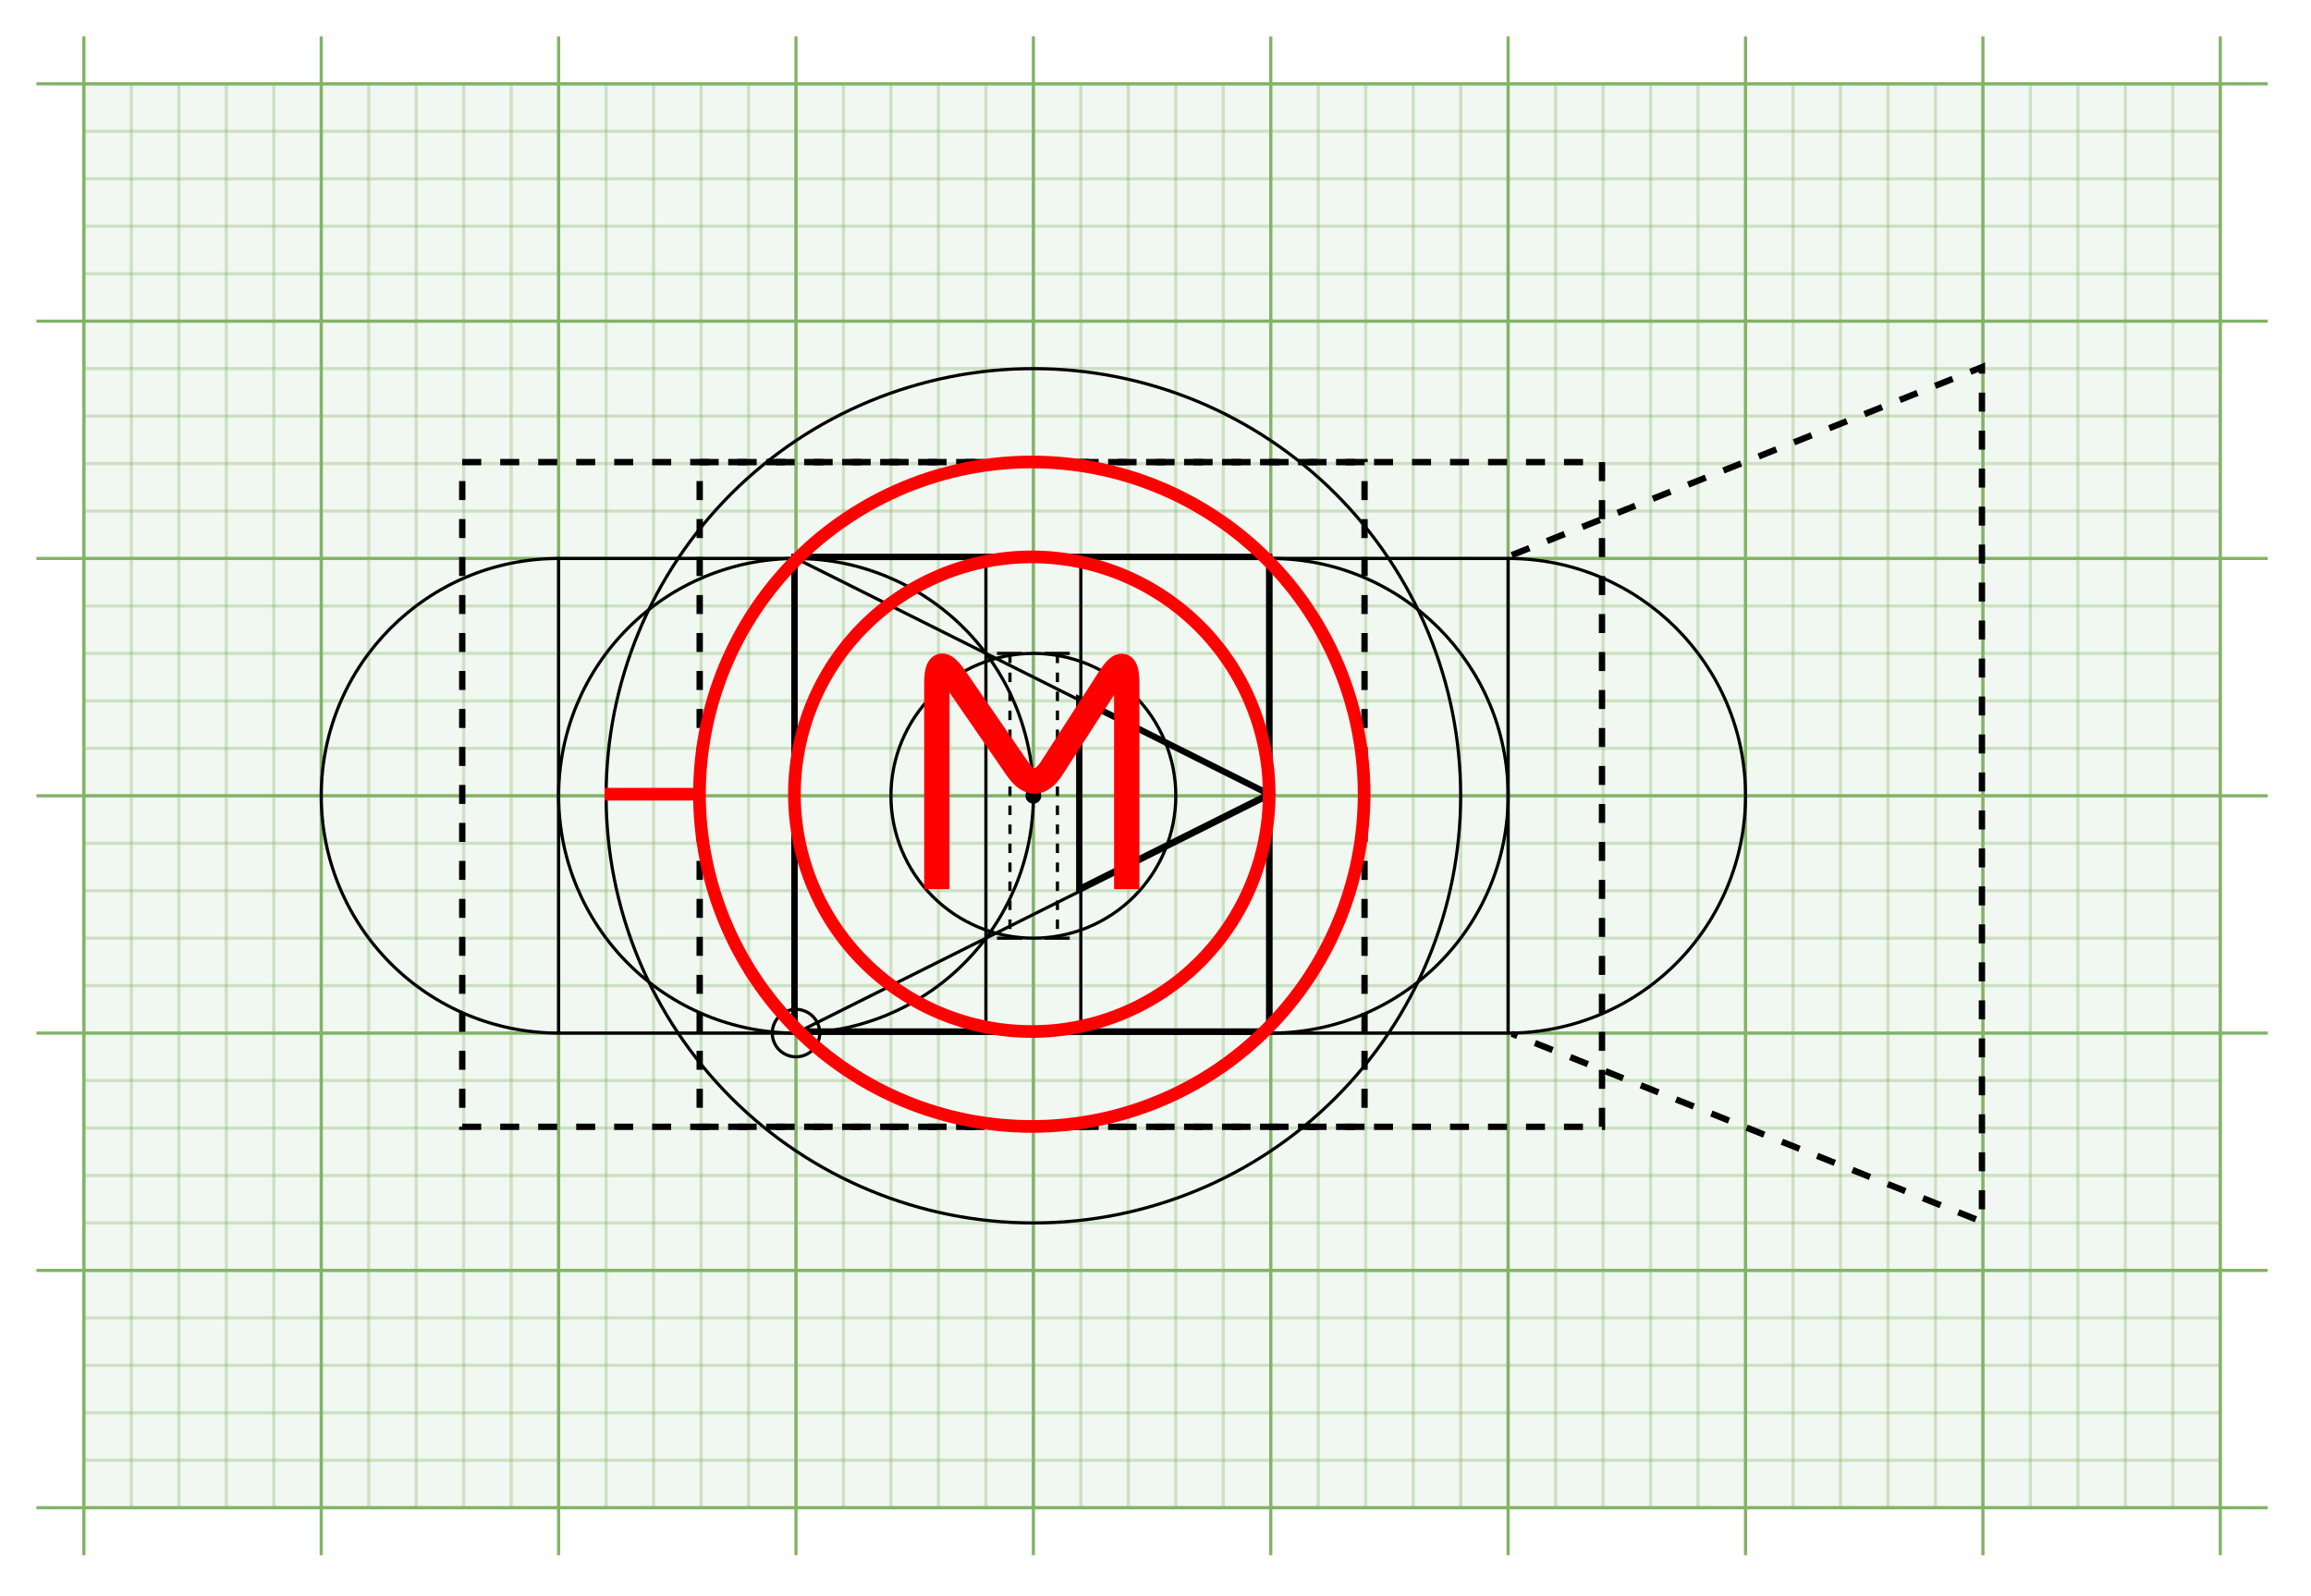<?xml version="1.0" encoding="UTF-8"?>
<svg xmlns="http://www.w3.org/2000/svg" xmlns:xlink="http://www.w3.org/1999/xlink" width="516.96pt" height="357.12pt" viewBox="0 0 516.96 357.12" version="1.2">
<g id="surface1">
<path style="fill-rule:nonzero;fill:rgb(83.53%,90.979%,83.139%);fill-opacity:0.329;stroke-width:1;stroke-linecap:butt;stroke-linejoin:miter;stroke:rgb(50.98%,70.2%,39.999%);stroke-opacity:0.329;stroke-miterlimit:4;" d="M 26.002 26.002 L 701.012 26.002 L 701.012 475.998 L 26.002 475.998 Z M 26.002 26.002 " transform="matrix(0.708,0,0,0.708,0.354,0.354)"/>
<path style="fill:none;stroke-width:1;stroke-linecap:butt;stroke-linejoin:miter;stroke:rgb(50.98%,70.2%,39.999%);stroke-opacity:0.329;stroke-miterlimit:10;" d="M 26.002 40.999 L 701.012 40.999 " transform="matrix(0.708,0,0,0.708,0.354,0.354)"/>
<path style="fill:none;stroke-width:1;stroke-linecap:butt;stroke-linejoin:miter;stroke:rgb(50.98%,70.2%,39.999%);stroke-opacity:0.329;stroke-miterlimit:10;" d="M 26.002 56.002 L 701.012 56.002 " transform="matrix(0.708,0,0,0.708,0.354,0.354)"/>
<path style="fill:none;stroke-width:1;stroke-linecap:butt;stroke-linejoin:miter;stroke:rgb(50.98%,70.2%,39.999%);stroke-opacity:0.329;stroke-miterlimit:10;" d="M 26.002 70.999 L 701.012 70.999 " transform="matrix(0.708,0,0,0.708,0.354,0.354)"/>
<path style="fill:none;stroke-width:1;stroke-linecap:butt;stroke-linejoin:miter;stroke:rgb(50.98%,70.2%,39.999%);stroke-opacity:0.329;stroke-miterlimit:10;" d="M 26.002 86.001 L 701.012 86.001 " transform="matrix(0.708,0,0,0.708,0.354,0.354)"/>
<path style="fill:none;stroke-width:1;stroke-linecap:butt;stroke-linejoin:miter;stroke:rgb(50.98%,70.2%,39.999%);stroke-opacity:0.329;stroke-miterlimit:10;" d="M 26.002 100.998 L 701.012 100.998 " transform="matrix(0.708,0,0,0.708,0.354,0.354)"/>
<path style="fill:none;stroke-width:1;stroke-linecap:butt;stroke-linejoin:miter;stroke:rgb(50.98%,70.2%,39.999%);stroke-opacity:0.329;stroke-miterlimit:10;" d="M 26.002 116 L 701.012 116 " transform="matrix(0.708,0,0,0.708,0.354,0.354)"/>
<path style="fill:none;stroke-width:1;stroke-linecap:butt;stroke-linejoin:miter;stroke:rgb(50.98%,70.2%,39.999%);stroke-opacity:0.329;stroke-miterlimit:10;" d="M 26.002 130.997 L 701.012 130.997 " transform="matrix(0.708,0,0,0.708,0.354,0.354)"/>
<path style="fill:none;stroke-width:1;stroke-linecap:butt;stroke-linejoin:miter;stroke:rgb(50.98%,70.2%,39.999%);stroke-opacity:0.329;stroke-miterlimit:10;" d="M 26.002 146 L 701.012 146 " transform="matrix(0.708,0,0,0.708,0.354,0.354)"/>
<path style="fill:none;stroke-width:1;stroke-linecap:butt;stroke-linejoin:miter;stroke:rgb(50.98%,70.2%,39.999%);stroke-opacity:0.329;stroke-miterlimit:10;" d="M 26.002 161.002 L 701.012 161.002 " transform="matrix(0.708,0,0,0.708,0.354,0.354)"/>
<path style="fill:none;stroke-width:1;stroke-linecap:butt;stroke-linejoin:miter;stroke:rgb(50.98%,70.2%,39.999%);stroke-opacity:0.329;stroke-miterlimit:10;" d="M 26.002 175.999 L 701.012 175.999 " transform="matrix(0.708,0,0,0.708,0.354,0.354)"/>
<path style="fill:none;stroke-width:1;stroke-linecap:butt;stroke-linejoin:miter;stroke:rgb(50.98%,70.2%,39.999%);stroke-opacity:0.329;stroke-miterlimit:10;" d="M 26.002 191.001 L 701.012 191.001 " transform="matrix(0.708,0,0,0.708,0.354,0.354)"/>
<path style="fill:none;stroke-width:1;stroke-linecap:butt;stroke-linejoin:miter;stroke:rgb(50.98%,70.2%,39.999%);stroke-opacity:0.329;stroke-miterlimit:10;" d="M 26.002 205.998 L 701.012 205.998 " transform="matrix(0.708,0,0,0.708,0.354,0.354)"/>
<path style="fill:none;stroke-width:1;stroke-linecap:butt;stroke-linejoin:miter;stroke:rgb(50.98%,70.2%,39.999%);stroke-opacity:0.329;stroke-miterlimit:10;" d="M 26.002 221.001 L 701.012 221.001 " transform="matrix(0.708,0,0,0.708,0.354,0.354)"/>
<path style="fill:none;stroke-width:1;stroke-linecap:butt;stroke-linejoin:miter;stroke:rgb(50.98%,70.2%,39.999%);stroke-opacity:0.329;stroke-miterlimit:10;" d="M 26.002 235.998 L 701.012 235.998 " transform="matrix(0.708,0,0,0.708,0.354,0.354)"/>
<path style="fill:none;stroke-width:1;stroke-linecap:butt;stroke-linejoin:miter;stroke:rgb(50.98%,70.2%,39.999%);stroke-opacity:0.329;stroke-miterlimit:10;" d="M 26.002 251 L 701.012 251 " transform="matrix(0.708,0,0,0.708,0.354,0.354)"/>
<path style="fill:none;stroke-width:1;stroke-linecap:butt;stroke-linejoin:miter;stroke:rgb(50.98%,70.2%,39.999%);stroke-opacity:0.329;stroke-miterlimit:10;" d="M 26.002 266.003 L 701.012 266.003 " transform="matrix(0.708,0,0,0.708,0.354,0.354)"/>
<path style="fill:none;stroke-width:1;stroke-linecap:butt;stroke-linejoin:miter;stroke:rgb(50.98%,70.2%,39.999%);stroke-opacity:0.329;stroke-miterlimit:10;" d="M 26.002 280.999 L 701.012 280.999 " transform="matrix(0.708,0,0,0.708,0.354,0.354)"/>
<path style="fill:none;stroke-width:1;stroke-linecap:butt;stroke-linejoin:miter;stroke:rgb(50.98%,70.2%,39.999%);stroke-opacity:0.329;stroke-miterlimit:10;" d="M 26.002 296.002 L 701.012 296.002 " transform="matrix(0.708,0,0,0.708,0.354,0.354)"/>
<path style="fill:none;stroke-width:1;stroke-linecap:butt;stroke-linejoin:miter;stroke:rgb(50.98%,70.2%,39.999%);stroke-opacity:0.329;stroke-miterlimit:10;" d="M 26.002 310.999 L 701.012 310.999 " transform="matrix(0.708,0,0,0.708,0.354,0.354)"/>
<path style="fill:none;stroke-width:1;stroke-linecap:butt;stroke-linejoin:miter;stroke:rgb(50.98%,70.2%,39.999%);stroke-opacity:0.329;stroke-miterlimit:10;" d="M 26.002 326.001 L 701.012 326.001 " transform="matrix(0.708,0,0,0.708,0.354,0.354)"/>
<path style="fill:none;stroke-width:1;stroke-linecap:butt;stroke-linejoin:miter;stroke:rgb(50.98%,70.2%,39.999%);stroke-opacity:0.329;stroke-miterlimit:10;" d="M 26.002 340.998 L 701.012 340.998 " transform="matrix(0.708,0,0,0.708,0.354,0.354)"/>
<path style="fill:none;stroke-width:1;stroke-linecap:butt;stroke-linejoin:miter;stroke:rgb(50.98%,70.2%,39.999%);stroke-opacity:0.329;stroke-miterlimit:10;" d="M 26.002 356 L 701.012 356 " transform="matrix(0.708,0,0,0.708,0.354,0.354)"/>
<path style="fill:none;stroke-width:1;stroke-linecap:butt;stroke-linejoin:miter;stroke:rgb(50.98%,70.2%,39.999%);stroke-opacity:0.329;stroke-miterlimit:10;" d="M 26.002 370.997 L 701.012 370.997 " transform="matrix(0.708,0,0,0.708,0.354,0.354)"/>
<path style="fill:none;stroke-width:1;stroke-linecap:butt;stroke-linejoin:miter;stroke:rgb(50.98%,70.2%,39.999%);stroke-opacity:0.329;stroke-miterlimit:10;" d="M 26.002 386 L 701.012 386 " transform="matrix(0.708,0,0,0.708,0.354,0.354)"/>
<path style="fill:none;stroke-width:1;stroke-linecap:butt;stroke-linejoin:miter;stroke:rgb(50.98%,70.2%,39.999%);stroke-opacity:0.329;stroke-miterlimit:10;" d="M 26.002 401.002 L 701.012 401.002 " transform="matrix(0.708,0,0,0.708,0.354,0.354)"/>
<path style="fill:none;stroke-width:1;stroke-linecap:butt;stroke-linejoin:miter;stroke:rgb(50.98%,70.2%,39.999%);stroke-opacity:0.329;stroke-miterlimit:10;" d="M 26.002 415.999 L 701.012 415.999 " transform="matrix(0.708,0,0,0.708,0.354,0.354)"/>
<path style="fill:none;stroke-width:1;stroke-linecap:butt;stroke-linejoin:miter;stroke:rgb(50.98%,70.2%,39.999%);stroke-opacity:0.329;stroke-miterlimit:10;" d="M 26.002 431.002 L 701.012 431.002 " transform="matrix(0.708,0,0,0.708,0.354,0.354)"/>
<path style="fill:none;stroke-width:1;stroke-linecap:butt;stroke-linejoin:miter;stroke:rgb(50.98%,70.2%,39.999%);stroke-opacity:0.329;stroke-miterlimit:10;" d="M 26.002 445.998 L 701.012 445.998 " transform="matrix(0.708,0,0,0.708,0.354,0.354)"/>
<path style="fill:none;stroke-width:1;stroke-linecap:butt;stroke-linejoin:miter;stroke:rgb(50.98%,70.2%,39.999%);stroke-opacity:0.329;stroke-miterlimit:10;" d="M 26.002 461.001 L 701.012 461.001 " transform="matrix(0.708,0,0,0.708,0.354,0.354)"/>
<path style="fill:none;stroke-width:1;stroke-linecap:butt;stroke-linejoin:miter;stroke:rgb(50.98%,70.2%,39.999%);stroke-opacity:0.329;stroke-miterlimit:10;" d="M 40.999 26.002 L 40.999 475.998 " transform="matrix(0.708,0,0,0.708,0.354,0.354)"/>
<path style="fill:none;stroke-width:1;stroke-linecap:butt;stroke-linejoin:miter;stroke:rgb(50.98%,70.2%,39.999%);stroke-opacity:0.329;stroke-miterlimit:10;" d="M 56.002 26.002 L 56.002 475.998 " transform="matrix(0.708,0,0,0.708,0.354,0.354)"/>
<path style="fill:none;stroke-width:1;stroke-linecap:butt;stroke-linejoin:miter;stroke:rgb(50.98%,70.2%,39.999%);stroke-opacity:0.329;stroke-miterlimit:10;" d="M 70.999 26.002 L 70.999 475.998 " transform="matrix(0.708,0,0,0.708,0.354,0.354)"/>
<path style="fill:none;stroke-width:1;stroke-linecap:butt;stroke-linejoin:miter;stroke:rgb(50.98%,70.2%,39.999%);stroke-opacity:0.329;stroke-miterlimit:10;" d="M 86.001 26.002 L 86.001 475.998 " transform="matrix(0.708,0,0,0.708,0.354,0.354)"/>
<path style="fill:none;stroke-width:1;stroke-linecap:butt;stroke-linejoin:miter;stroke:rgb(50.98%,70.2%,39.999%);stroke-opacity:0.329;stroke-miterlimit:10;" d="M 100.998 26.002 L 100.998 475.998 " transform="matrix(0.708,0,0,0.708,0.354,0.354)"/>
<path style="fill:none;stroke-width:1;stroke-linecap:butt;stroke-linejoin:miter;stroke:rgb(50.98%,70.2%,39.999%);stroke-opacity:0.329;stroke-miterlimit:10;" d="M 116 26.002 L 116 475.998 " transform="matrix(0.708,0,0,0.708,0.354,0.354)"/>
<path style="fill:none;stroke-width:1;stroke-linecap:butt;stroke-linejoin:miter;stroke:rgb(50.98%,70.2%,39.999%);stroke-opacity:0.329;stroke-miterlimit:10;" d="M 130.997 26.002 L 130.997 475.998 " transform="matrix(0.708,0,0,0.708,0.354,0.354)"/>
<path style="fill:none;stroke-width:1;stroke-linecap:butt;stroke-linejoin:miter;stroke:rgb(50.98%,70.2%,39.999%);stroke-opacity:0.329;stroke-miterlimit:10;" d="M 146 26.002 L 146 475.998 " transform="matrix(0.708,0,0,0.708,0.354,0.354)"/>
<path style="fill:none;stroke-width:1;stroke-linecap:butt;stroke-linejoin:miter;stroke:rgb(50.98%,70.2%,39.999%);stroke-opacity:0.329;stroke-miterlimit:10;" d="M 161.002 26.002 L 161.002 475.998 " transform="matrix(0.708,0,0,0.708,0.354,0.354)"/>
<path style="fill:none;stroke-width:1;stroke-linecap:butt;stroke-linejoin:miter;stroke:rgb(50.98%,70.2%,39.999%);stroke-opacity:0.329;stroke-miterlimit:10;" d="M 175.999 26.002 L 175.999 475.998 " transform="matrix(0.708,0,0,0.708,0.354,0.354)"/>
<path style="fill:none;stroke-width:1;stroke-linecap:butt;stroke-linejoin:miter;stroke:rgb(50.98%,70.2%,39.999%);stroke-opacity:0.329;stroke-miterlimit:10;" d="M 191.001 26.002 L 191.001 475.998 " transform="matrix(0.708,0,0,0.708,0.354,0.354)"/>
<path style="fill:none;stroke-width:1;stroke-linecap:butt;stroke-linejoin:miter;stroke:rgb(50.98%,70.2%,39.999%);stroke-opacity:0.329;stroke-miterlimit:10;" d="M 205.998 26.002 L 205.998 475.998 " transform="matrix(0.708,0,0,0.708,0.354,0.354)"/>
<path style="fill:none;stroke-width:1;stroke-linecap:butt;stroke-linejoin:miter;stroke:rgb(50.98%,70.2%,39.999%);stroke-opacity:0.329;stroke-miterlimit:10;" d="M 221.001 26.002 L 221.001 475.998 " transform="matrix(0.708,0,0,0.708,0.354,0.354)"/>
<path style="fill:none;stroke-width:1;stroke-linecap:butt;stroke-linejoin:miter;stroke:rgb(50.98%,70.2%,39.999%);stroke-opacity:0.329;stroke-miterlimit:10;" d="M 235.998 26.002 L 235.998 475.998 " transform="matrix(0.708,0,0,0.708,0.354,0.354)"/>
<path style="fill:none;stroke-width:1;stroke-linecap:butt;stroke-linejoin:miter;stroke:rgb(50.98%,70.2%,39.999%);stroke-opacity:0.329;stroke-miterlimit:10;" d="M 251 26.002 L 251 475.998 " transform="matrix(0.708,0,0,0.708,0.354,0.354)"/>
<path style="fill:none;stroke-width:1;stroke-linecap:butt;stroke-linejoin:miter;stroke:rgb(50.98%,70.2%,39.999%);stroke-opacity:0.329;stroke-miterlimit:10;" d="M 266.003 26.002 L 266.003 475.998 " transform="matrix(0.708,0,0,0.708,0.354,0.354)"/>
<path style="fill:none;stroke-width:1;stroke-linecap:butt;stroke-linejoin:miter;stroke:rgb(50.98%,70.2%,39.999%);stroke-opacity:0.329;stroke-miterlimit:10;" d="M 280.999 26.002 L 280.999 475.998 " transform="matrix(0.708,0,0,0.708,0.354,0.354)"/>
<path style="fill:none;stroke-width:1;stroke-linecap:butt;stroke-linejoin:miter;stroke:rgb(50.98%,70.2%,39.999%);stroke-opacity:0.329;stroke-miterlimit:10;" d="M 296.002 26.002 L 296.002 475.998 " transform="matrix(0.708,0,0,0.708,0.354,0.354)"/>
<path style="fill:none;stroke-width:1;stroke-linecap:butt;stroke-linejoin:miter;stroke:rgb(50.98%,70.2%,39.999%);stroke-opacity:0.329;stroke-miterlimit:10;" d="M 310.999 26.002 L 310.999 475.998 " transform="matrix(0.708,0,0,0.708,0.354,0.354)"/>
<path style="fill:none;stroke-width:1;stroke-linecap:butt;stroke-linejoin:miter;stroke:rgb(50.98%,70.2%,39.999%);stroke-opacity:0.329;stroke-miterlimit:10;" d="M 326.001 26.002 L 326.001 475.998 " transform="matrix(0.708,0,0,0.708,0.354,0.354)"/>
<path style="fill:none;stroke-width:1;stroke-linecap:butt;stroke-linejoin:miter;stroke:rgb(50.98%,70.2%,39.999%);stroke-opacity:0.329;stroke-miterlimit:10;" d="M 340.998 26.002 L 340.998 475.998 " transform="matrix(0.708,0,0,0.708,0.354,0.354)"/>
<path style="fill:none;stroke-width:1;stroke-linecap:butt;stroke-linejoin:miter;stroke:rgb(50.98%,70.2%,39.999%);stroke-opacity:0.329;stroke-miterlimit:10;" d="M 356 26.002 L 356 475.998 " transform="matrix(0.708,0,0,0.708,0.354,0.354)"/>
<path style="fill:none;stroke-width:1;stroke-linecap:butt;stroke-linejoin:miter;stroke:rgb(50.98%,70.2%,39.999%);stroke-opacity:0.329;stroke-miterlimit:10;" d="M 370.997 26.002 L 370.997 475.998 " transform="matrix(0.708,0,0,0.708,0.354,0.354)"/>
<path style="fill:none;stroke-width:1;stroke-linecap:butt;stroke-linejoin:miter;stroke:rgb(50.98%,70.2%,39.999%);stroke-opacity:0.329;stroke-miterlimit:10;" d="M 386 26.002 L 386 475.998 " transform="matrix(0.708,0,0,0.708,0.354,0.354)"/>
<path style="fill:none;stroke-width:1;stroke-linecap:butt;stroke-linejoin:miter;stroke:rgb(50.98%,70.2%,39.999%);stroke-opacity:0.329;stroke-miterlimit:10;" d="M 401.002 26.002 L 401.002 475.998 " transform="matrix(0.708,0,0,0.708,0.354,0.354)"/>
<path style="fill:none;stroke-width:1;stroke-linecap:butt;stroke-linejoin:miter;stroke:rgb(50.98%,70.2%,39.999%);stroke-opacity:0.329;stroke-miterlimit:10;" d="M 415.999 26.002 L 415.999 475.998 " transform="matrix(0.708,0,0,0.708,0.354,0.354)"/>
<path style="fill:none;stroke-width:1;stroke-linecap:butt;stroke-linejoin:miter;stroke:rgb(50.98%,70.2%,39.999%);stroke-opacity:0.329;stroke-miterlimit:10;" d="M 431.002 26.002 L 431.002 475.998 " transform="matrix(0.708,0,0,0.708,0.354,0.354)"/>
<path style="fill:none;stroke-width:1;stroke-linecap:butt;stroke-linejoin:miter;stroke:rgb(50.98%,70.2%,39.999%);stroke-opacity:0.329;stroke-miterlimit:10;" d="M 445.998 26.002 L 445.998 475.998 " transform="matrix(0.708,0,0,0.708,0.354,0.354)"/>
<path style="fill:none;stroke-width:1;stroke-linecap:butt;stroke-linejoin:miter;stroke:rgb(50.98%,70.2%,39.999%);stroke-opacity:0.329;stroke-miterlimit:10;" d="M 461.001 26.002 L 461.001 475.998 " transform="matrix(0.708,0,0,0.708,0.354,0.354)"/>
<path style="fill:none;stroke-width:1;stroke-linecap:butt;stroke-linejoin:miter;stroke:rgb(50.98%,70.2%,39.999%);stroke-opacity:0.329;stroke-miterlimit:10;" d="M 475.998 26.002 L 475.998 475.998 " transform="matrix(0.708,0,0,0.708,0.354,0.354)"/>
<path style="fill:none;stroke-width:1;stroke-linecap:butt;stroke-linejoin:miter;stroke:rgb(50.98%,70.2%,39.999%);stroke-opacity:0.329;stroke-miterlimit:10;" d="M 491 26.002 L 491 475.998 " transform="matrix(0.708,0,0,0.708,0.354,0.354)"/>
<path style="fill:none;stroke-width:1;stroke-linecap:butt;stroke-linejoin:miter;stroke:rgb(50.98%,70.2%,39.999%);stroke-opacity:0.329;stroke-miterlimit:10;" d="M 506.008 26.002 L 506.008 475.998 " transform="matrix(0.708,0,0,0.708,0.354,0.354)"/>
<path style="fill:none;stroke-width:1;stroke-linecap:butt;stroke-linejoin:miter;stroke:rgb(50.98%,70.2%,39.999%);stroke-opacity:0.329;stroke-miterlimit:10;" d="M 521.011 26.002 L 521.011 475.998 " transform="matrix(0.708,0,0,0.708,0.354,0.354)"/>
<path style="fill:none;stroke-width:1;stroke-linecap:butt;stroke-linejoin:miter;stroke:rgb(50.98%,70.2%,39.999%);stroke-opacity:0.329;stroke-miterlimit:10;" d="M 536.007 26.002 L 536.007 475.998 " transform="matrix(0.708,0,0,0.708,0.354,0.354)"/>
<path style="fill:none;stroke-width:1;stroke-linecap:butt;stroke-linejoin:miter;stroke:rgb(50.98%,70.2%,39.999%);stroke-opacity:0.329;stroke-miterlimit:10;" d="M 551.01 26.002 L 551.01 475.998 " transform="matrix(0.708,0,0,0.708,0.354,0.354)"/>
<path style="fill:none;stroke-width:1;stroke-linecap:butt;stroke-linejoin:miter;stroke:rgb(50.98%,70.2%,39.999%);stroke-opacity:0.329;stroke-miterlimit:10;" d="M 566.012 26.002 L 566.012 475.998 " transform="matrix(0.708,0,0,0.708,0.354,0.354)"/>
<path style="fill:none;stroke-width:1;stroke-linecap:butt;stroke-linejoin:miter;stroke:rgb(50.98%,70.2%,39.999%);stroke-opacity:0.329;stroke-miterlimit:10;" d="M 581.009 26.002 L 581.009 475.998 " transform="matrix(0.708,0,0,0.708,0.354,0.354)"/>
<path style="fill:none;stroke-width:1;stroke-linecap:butt;stroke-linejoin:miter;stroke:rgb(50.98%,70.2%,39.999%);stroke-opacity:0.329;stroke-miterlimit:10;" d="M 596.012 26.002 L 596.012 475.998 " transform="matrix(0.708,0,0,0.708,0.354,0.354)"/>
<path style="fill:none;stroke-width:1;stroke-linecap:butt;stroke-linejoin:miter;stroke:rgb(50.98%,70.2%,39.999%);stroke-opacity:0.329;stroke-miterlimit:10;" d="M 611.009 26.002 L 611.009 475.998 " transform="matrix(0.708,0,0,0.708,0.354,0.354)"/>
<path style="fill:none;stroke-width:1;stroke-linecap:butt;stroke-linejoin:miter;stroke:rgb(50.98%,70.2%,39.999%);stroke-opacity:0.329;stroke-miterlimit:10;" d="M 626.011 26.002 L 626.011 475.998 " transform="matrix(0.708,0,0,0.708,0.354,0.354)"/>
<path style="fill:none;stroke-width:1;stroke-linecap:butt;stroke-linejoin:miter;stroke:rgb(50.98%,70.2%,39.999%);stroke-opacity:0.329;stroke-miterlimit:10;" d="M 641.008 26.002 L 641.008 475.998 " transform="matrix(0.708,0,0,0.708,0.354,0.354)"/>
<path style="fill:none;stroke-width:1;stroke-linecap:butt;stroke-linejoin:miter;stroke:rgb(50.98%,70.2%,39.999%);stroke-opacity:0.329;stroke-miterlimit:10;" d="M 656.01 26.002 L 656.01 475.998 " transform="matrix(0.708,0,0,0.708,0.354,0.354)"/>
<path style="fill:none;stroke-width:1;stroke-linecap:butt;stroke-linejoin:miter;stroke:rgb(50.98%,70.2%,39.999%);stroke-opacity:0.329;stroke-miterlimit:10;" d="M 671.013 26.002 L 671.013 475.998 " transform="matrix(0.708,0,0,0.708,0.354,0.354)"/>
<path style="fill:none;stroke-width:1;stroke-linecap:butt;stroke-linejoin:miter;stroke:rgb(50.98%,70.2%,39.999%);stroke-opacity:0.329;stroke-miterlimit:10;" d="M 686.01 26.002 L 686.01 475.998 " transform="matrix(0.708,0,0,0.708,0.354,0.354)"/>
<path style="fill:none;stroke-width:1;stroke-linecap:butt;stroke-linejoin:miter;stroke:rgb(50.98%,70.2%,39.999%);stroke-opacity:1;stroke-miterlimit:10;" d="M 11 26.002 L 716.009 26.002 " transform="matrix(0.708,0,0,0.708,0.354,0.354)"/>
<path style="fill:none;stroke-width:1;stroke-linecap:butt;stroke-linejoin:miter;stroke:rgb(50.98%,70.2%,39.999%);stroke-opacity:1;stroke-miterlimit:10;" d="M 11 100.998 L 716.009 100.998 " transform="matrix(0.708,0,0,0.708,0.354,0.354)"/>
<path style="fill:none;stroke-width:1;stroke-linecap:butt;stroke-linejoin:miter;stroke:rgb(50.98%,70.2%,39.999%);stroke-opacity:1;stroke-miterlimit:10;" d="M 11 175.999 L 716.009 175.999 " transform="matrix(0.708,0,0,0.708,0.354,0.354)"/>
<path style="fill:none;stroke-width:1;stroke-linecap:butt;stroke-linejoin:miter;stroke:rgb(50.98%,70.2%,39.999%);stroke-opacity:1;stroke-miterlimit:10;" d="M 11 251 L 716.009 251 " transform="matrix(0.708,0,0,0.708,0.354,0.354)"/>
<path style="fill:none;stroke-width:1;stroke-linecap:butt;stroke-linejoin:miter;stroke:rgb(50.98%,70.2%,39.999%);stroke-opacity:1;stroke-miterlimit:10;" d="M 11 326.001 L 716.009 326.001 " transform="matrix(0.708,0,0,0.708,0.354,0.354)"/>
<path style="fill:none;stroke-width:1;stroke-linecap:butt;stroke-linejoin:miter;stroke:rgb(50.98%,70.2%,39.999%);stroke-opacity:1;stroke-miterlimit:10;" d="M 11 401.002 L 716.009 401.002 " transform="matrix(0.708,0,0,0.708,0.354,0.354)"/>
<path style="fill:none;stroke-width:1;stroke-linecap:butt;stroke-linejoin:miter;stroke:rgb(50.98%,70.2%,39.999%);stroke-opacity:1;stroke-miterlimit:10;" d="M 11 475.998 L 716.009 475.998 " transform="matrix(0.708,0,0,0.708,0.354,0.354)"/>
<path style="fill:none;stroke-width:1;stroke-linecap:butt;stroke-linejoin:miter;stroke:rgb(50.98%,70.2%,39.999%);stroke-opacity:1;stroke-miterlimit:10;" d="M 26.002 11 L 26.002 491 " transform="matrix(0.708,0,0,0.708,0.354,0.354)"/>
<path style="fill:none;stroke-width:1;stroke-linecap:butt;stroke-linejoin:miter;stroke:rgb(50.98%,70.2%,39.999%);stroke-opacity:1;stroke-miterlimit:10;" d="M 100.998 11 L 100.998 491 " transform="matrix(0.708,0,0,0.708,0.354,0.354)"/>
<path style="fill:none;stroke-width:1;stroke-linecap:butt;stroke-linejoin:miter;stroke:rgb(50.98%,70.2%,39.999%);stroke-opacity:1;stroke-miterlimit:10;" d="M 175.999 11 L 175.999 491 " transform="matrix(0.708,0,0,0.708,0.354,0.354)"/>
<path style="fill:none;stroke-width:1;stroke-linecap:butt;stroke-linejoin:miter;stroke:rgb(50.98%,70.2%,39.999%);stroke-opacity:1;stroke-miterlimit:10;" d="M 251 11 L 251 491 " transform="matrix(0.708,0,0,0.708,0.354,0.354)"/>
<path style="fill:none;stroke-width:1;stroke-linecap:butt;stroke-linejoin:miter;stroke:rgb(50.98%,70.2%,39.999%);stroke-opacity:1;stroke-miterlimit:10;" d="M 326.001 11 L 326.001 491 " transform="matrix(0.708,0,0,0.708,0.354,0.354)"/>
<path style="fill:none;stroke-width:1;stroke-linecap:butt;stroke-linejoin:miter;stroke:rgb(50.98%,70.2%,39.999%);stroke-opacity:1;stroke-miterlimit:10;" d="M 401.002 11 L 401.002 491 " transform="matrix(0.708,0,0,0.708,0.354,0.354)"/>
<path style="fill:none;stroke-width:1;stroke-linecap:butt;stroke-linejoin:miter;stroke:rgb(50.98%,70.2%,39.999%);stroke-opacity:1;stroke-miterlimit:10;" d="M 475.998 11 L 475.998 491 " transform="matrix(0.708,0,0,0.708,0.354,0.354)"/>
<path style="fill:none;stroke-width:1;stroke-linecap:butt;stroke-linejoin:miter;stroke:rgb(50.98%,70.2%,39.999%);stroke-opacity:1;stroke-miterlimit:10;" d="M 551.01 11 L 551.01 491 " transform="matrix(0.708,0,0,0.708,0.354,0.354)"/>
<path style="fill:none;stroke-width:1;stroke-linecap:butt;stroke-linejoin:miter;stroke:rgb(50.98%,70.2%,39.999%);stroke-opacity:1;stroke-miterlimit:10;" d="M 626.011 11 L 626.011 491 " transform="matrix(0.708,0,0,0.708,0.354,0.354)"/>
<path style="fill:none;stroke-width:1;stroke-linecap:butt;stroke-linejoin:miter;stroke:rgb(0%,0%,0%);stroke-opacity:1;stroke-miterlimit:10;" d="M 310.999 175.999 L 310.999 326.001 " transform="matrix(0.708,0,0,0.708,0.354,0.354)"/>
<path style="fill:none;stroke-width:1;stroke-linecap:butt;stroke-linejoin:miter;stroke:rgb(0%,0%,0%);stroke-opacity:1;stroke-miterlimit:10;" d="M 340.998 175.999 L 340.998 326.001 " transform="matrix(0.708,0,0,0.708,0.354,0.354)"/>
<path style=" stroke:none;fill-rule:nonzero;fill:rgb(0%,0%,0%);fill-opacity:1;" d="M 226.277 146.246 L 226.277 148.371 L 225.566 148.371 L 225.566 146.246 M 226.277 150.496 L 226.277 152.621 L 225.566 152.621 L 225.566 150.496 M 226.277 154.746 L 226.277 156.871 L 225.566 156.871 L 225.566 154.746 M 226.277 158.996 L 226.277 161.121 L 225.566 161.121 L 225.566 158.996 M 226.277 163.246 L 226.277 165.371 L 225.566 165.371 L 225.566 163.246 M 226.277 167.492 L 226.277 169.617 L 225.566 169.617 L 225.566 167.492 M 226.277 171.742 L 226.277 173.867 L 225.566 173.867 L 225.566 171.742 M 226.277 175.992 L 226.277 178.117 L 225.566 178.117 L 225.566 175.992 M 226.277 180.242 L 226.277 182.367 L 225.566 182.367 L 225.566 180.242 M 226.277 184.492 L 226.277 186.617 L 225.566 186.617 L 225.566 184.492 M 226.277 188.742 L 226.277 190.867 L 225.566 190.867 L 225.566 188.742 M 226.277 192.988 L 226.277 195.113 L 225.566 195.113 L 225.566 192.988 M 226.277 197.238 L 226.277 199.363 L 225.566 199.363 L 225.566 197.238 M 226.277 201.488 L 226.277 203.613 L 225.566 203.613 L 225.566 201.488 M 226.277 205.738 L 226.277 207.863 L 225.566 207.863 L 225.566 205.738 "/>
<path style="fill:none;stroke-width:1;stroke-linecap:butt;stroke-linejoin:miter;stroke:rgb(0%,0%,0%);stroke-opacity:1;stroke-miterlimit:10;" d="M 322.499 205.998 L 314.501 205.998 " transform="matrix(0.708,0,0,0.708,0.354,0.354)"/>
<path style="fill:none;stroke-width:1;stroke-linecap:butt;stroke-linejoin:miter;stroke:rgb(0%,0%,0%);stroke-opacity:1;stroke-miterlimit:10;" d="M 314.501 296.002 L 322.499 296.002 " transform="matrix(0.708,0,0,0.708,0.354,0.354)"/>
<path style=" stroke:none;fill-rule:nonzero;fill:rgb(0%,0%,0%);fill-opacity:1;" d="M 236.898 146.246 L 236.898 148.371 L 236.191 148.371 L 236.191 146.246 M 236.898 150.496 L 236.898 152.621 L 236.191 152.621 L 236.191 150.496 M 236.898 154.746 L 236.898 156.871 L 236.191 156.871 L 236.191 154.746 M 236.898 158.996 L 236.898 161.121 L 236.191 161.121 L 236.191 158.996 M 236.898 163.246 L 236.898 165.371 L 236.191 165.371 L 236.191 163.246 M 236.898 167.492 L 236.898 169.617 L 236.191 169.617 L 236.191 167.492 M 236.898 171.742 L 236.898 173.867 L 236.191 173.867 L 236.191 171.742 M 236.898 175.992 L 236.898 178.117 L 236.191 178.117 L 236.191 175.992 M 236.898 180.242 L 236.898 182.367 L 236.191 182.367 L 236.191 180.242 M 236.898 184.492 L 236.898 186.617 L 236.191 186.617 L 236.191 184.492 M 236.898 188.742 L 236.898 190.867 L 236.191 190.867 L 236.191 188.742 M 236.898 192.988 L 236.898 195.113 L 236.191 195.113 L 236.191 192.988 M 236.898 197.238 L 236.898 199.363 L 236.191 199.363 L 236.191 197.238 M 236.898 201.488 L 236.898 203.613 L 236.191 203.613 L 236.191 201.488 M 236.898 205.738 L 236.898 207.863 L 236.191 207.863 L 236.191 205.738 "/>
<path style="fill:none;stroke-width:1;stroke-linecap:butt;stroke-linejoin:miter;stroke:rgb(0%,0%,0%);stroke-opacity:1;stroke-miterlimit:10;" d="M 337.501 205.998 L 329.498 205.998 " transform="matrix(0.708,0,0,0.708,0.354,0.354)"/>
<path style="fill:none;stroke-width:1;stroke-linecap:butt;stroke-linejoin:miter;stroke:rgb(0%,0%,0%);stroke-opacity:1;stroke-miterlimit:10;" d="M 329.498 296.002 L 337.501 296.002 " transform="matrix(0.708,0,0,0.708,0.354,0.354)"/>
<path style="fill-rule:nonzero;fill:rgb(0%,0%,0%);fill-opacity:1;stroke-width:1;stroke-linecap:butt;stroke-linejoin:miter;stroke:rgb(0%,0%,0%);stroke-opacity:1;stroke-miterlimit:4;" d="M 327.998 251 C 327.998 251.265 327.948 251.519 327.849 251.767 C 327.744 252.009 327.601 252.225 327.413 252.412 C 327.226 252.6 327.011 252.749 326.768 252.848 C 326.52 252.947 326.266 253.002 326.001 253.002 C 325.736 253.002 325.477 252.947 325.234 252.848 C 324.992 252.749 324.771 252.6 324.584 252.412 C 324.396 252.225 324.253 252.009 324.153 251.767 C 324.049 251.519 323.999 251.265 323.999 251 C 323.999 250.735 324.049 250.482 324.153 250.233 C 324.253 249.991 324.396 249.776 324.584 249.588 C 324.771 249.401 324.992 249.252 325.234 249.152 C 325.477 249.053 325.736 248.998 326.001 248.998 C 326.266 248.998 326.52 249.053 326.768 249.152 C 327.011 249.252 327.226 249.401 327.413 249.588 C 327.601 249.776 327.744 249.991 327.849 250.233 C 327.948 250.482 327.998 250.735 327.998 251 Z M 327.998 251 " transform="matrix(0.708,0,0,0.708,0.354,0.354)"/>
<path style="fill:none;stroke-width:1;stroke-linecap:butt;stroke-linejoin:miter;stroke:rgb(0%,0%,0%);stroke-opacity:1;stroke-miterlimit:10;" d="M 401.002 251 L 251 175.999 " transform="matrix(0.708,0,0,0.708,0.354,0.354)"/>
<path style="fill:none;stroke-width:1;stroke-linecap:butt;stroke-linejoin:miter;stroke:rgb(0%,0%,0%);stroke-opacity:1;stroke-miterlimit:10;" d="M 401.002 251 L 251 326.001 " transform="matrix(0.708,0,0,0.708,0.354,0.354)"/>
<path style="fill:none;stroke-width:1;stroke-linecap:butt;stroke-linejoin:miter;stroke:rgb(0%,0%,0%);stroke-opacity:1;stroke-miterlimit:4;" d="M 258.501 326.001 C 258.501 326.492 258.452 326.983 258.358 327.463 C 258.259 327.948 258.115 328.417 257.928 328.869 C 257.74 329.327 257.509 329.757 257.238 330.165 C 256.962 330.574 256.654 330.954 256.301 331.302 C 255.953 331.649 255.578 331.964 255.164 332.234 C 254.756 332.51 254.326 332.741 253.868 332.929 C 253.416 333.116 252.947 333.26 252.462 333.353 C 251.982 333.453 251.491 333.502 251 333.502 C 250.509 333.502 250.018 333.453 249.538 333.353 C 249.053 333.26 248.584 333.116 248.132 332.929 C 247.674 332.741 247.244 332.51 246.836 332.234 C 246.422 331.964 246.047 331.649 245.694 331.302 C 245.347 330.954 245.038 330.574 244.762 330.165 C 244.492 329.757 244.26 329.327 244.073 328.869 C 243.885 328.417 243.742 327.948 243.642 327.463 C 243.549 326.983 243.499 326.492 243.499 326.001 C 243.499 325.51 243.549 325.019 243.642 324.54 C 243.742 324.054 243.885 323.585 244.073 323.128 C 244.26 322.675 244.492 322.245 244.762 321.831 C 245.038 321.423 245.347 321.043 245.694 320.695 C 246.047 320.348 246.422 320.039 246.836 319.763 C 247.244 319.493 247.674 319.261 248.132 319.074 C 248.584 318.881 249.053 318.743 249.538 318.643 C 250.018 318.55 250.509 318.5 251 318.5 C 251.491 318.5 251.982 318.55 252.462 318.643 C 252.947 318.743 253.416 318.881 253.868 319.074 C 254.326 319.261 254.756 319.493 255.164 319.763 C 255.578 320.039 255.953 320.348 256.301 320.695 C 256.654 321.043 256.962 321.423 257.238 321.831 C 257.509 322.245 257.74 322.675 257.928 323.128 C 258.115 323.585 258.259 324.054 258.358 324.54 C 258.452 325.019 258.501 325.51 258.501 326.001 Z M 258.501 326.001 " transform="matrix(0.708,0,0,0.708,0.354,0.354)"/>
<path style="fill:none;stroke-width:1;stroke-linecap:butt;stroke-linejoin:miter;stroke:rgb(0%,0%,0%);stroke-opacity:1;stroke-miterlimit:10;" d="M 401.002 175.999 C 442.43 175.999 475.998 209.578 475.998 251 C 475.998 270.889 468.099 289.968 454.04 304.038 C 439.97 318.097 420.902 326.001 401.002 326.001 " transform="matrix(0.708,0,0,0.708,0.354,0.354)"/>
<path style="fill:none;stroke-width:1;stroke-linecap:butt;stroke-linejoin:miter;stroke:rgb(0%,0%,0%);stroke-opacity:1;stroke-miterlimit:10;" d="M 175.999 326.001 C 156.11 326.001 137.031 318.097 122.972 304.038 C 108.902 289.968 100.998 270.889 100.998 251 C 100.998 209.578 134.582 175.999 175.999 175.999 " transform="matrix(0.708,0,0,0.708,0.354,0.354)"/>
<path style="fill:none;stroke-width:1;stroke-linecap:butt;stroke-linejoin:miter;stroke:rgb(0%,0%,0%);stroke-opacity:1;stroke-miterlimit:10;" d="M 475.998 175.999 C 517.431 175.999 551.01 209.578 551.01 251 C 551.01 270.889 543.101 289.968 529.041 304.038 C 514.971 318.097 495.898 326.001 475.998 326.001 " transform="matrix(0.708,0,0,0.708,0.354,0.354)"/>
<path style="fill:none;stroke-width:1;stroke-linecap:butt;stroke-linejoin:miter;stroke:rgb(0%,0%,0%);stroke-opacity:1;stroke-miterlimit:4;" d="M 326.001 251 C 326.001 253.455 325.88 255.909 325.637 258.352 C 325.4 260.796 325.041 263.223 324.562 265.633 C 324.082 268.043 323.486 270.421 322.769 272.77 C 322.058 275.12 321.23 277.431 320.293 279.703 C 319.349 281.97 318.301 284.187 317.143 286.355 C 315.985 288.523 314.727 290.624 313.359 292.67 C 311.997 294.711 310.535 296.68 308.975 298.578 C 307.419 300.481 305.77 302.295 304.033 304.033 C 302.295 305.77 300.481 307.419 298.578 308.975 C 296.68 310.535 294.711 311.997 292.67 313.359 C 290.624 314.727 288.523 315.985 286.355 317.143 C 284.187 318.301 281.97 319.349 279.703 320.293 C 277.431 321.23 275.12 322.058 272.77 322.769 C 270.421 323.486 268.043 324.082 265.633 324.562 C 263.223 325.041 260.796 325.4 258.352 325.637 C 255.909 325.88 253.455 326.001 251 326.001 C 248.546 326.001 246.091 325.88 243.648 325.637 C 241.204 325.4 238.778 325.041 236.367 324.562 C 233.957 324.082 231.58 323.486 229.23 322.769 C 226.88 322.058 224.569 321.23 222.297 320.293 C 220.03 319.349 217.813 318.301 215.645 317.143 C 213.478 315.985 211.376 314.727 209.33 313.359 C 207.289 311.997 205.32 310.535 203.423 308.975 C 201.52 307.419 199.705 305.77 197.968 304.033 C 196.23 302.295 194.581 300.481 193.026 298.578 C 191.465 296.68 190.003 294.711 188.641 292.67 C 187.273 290.624 186.015 288.523 184.857 286.355 C 183.699 284.187 182.651 281.97 181.708 279.703 C 180.77 277.431 179.943 275.12 179.231 272.77 C 178.514 270.421 177.918 268.043 177.439 265.633 C 176.959 263.223 176.6 260.796 176.363 258.352 C 176.12 255.909 175.999 253.455 175.999 251 C 175.999 248.546 176.12 246.091 176.363 243.648 C 176.6 241.204 176.959 238.778 177.439 236.367 C 177.918 233.957 178.514 231.58 179.231 229.23 C 179.943 226.88 180.77 224.569 181.708 222.297 C 182.651 220.03 183.699 217.813 184.857 215.645 C 186.015 213.478 187.273 211.376 188.641 209.33 C 190.003 207.289 191.465 205.32 193.026 203.423 C 194.581 201.52 196.23 199.705 197.968 197.968 C 199.705 196.23 201.52 194.581 203.423 193.026 C 205.32 191.465 207.289 190.003 209.33 188.641 C 211.376 187.273 213.478 186.015 215.645 184.857 C 217.813 183.699 220.03 182.651 222.297 181.708 C 224.569 180.77 226.88 179.943 229.23 179.231 C 231.58 178.514 233.957 177.918 236.367 177.439 C 238.778 176.959 241.204 176.6 243.648 176.363 C 246.091 176.12 248.546 175.999 251 175.999 C 253.455 175.999 255.909 176.12 258.352 176.363 C 260.796 176.6 263.223 176.959 265.633 177.439 C 268.043 177.918 270.421 178.514 272.77 179.231 C 275.12 179.943 277.431 180.77 279.703 181.708 C 281.97 182.651 284.187 183.699 286.355 184.857 C 288.523 186.015 290.624 187.273 292.67 188.641 C 294.711 190.003 296.68 191.465 298.578 193.026 C 300.481 194.581 302.295 196.23 304.033 197.968 C 305.77 199.705 307.419 201.52 308.975 203.423 C 310.535 205.32 311.997 207.289 313.359 209.33 C 314.727 211.376 315.985 213.478 317.143 215.645 C 318.301 217.813 319.349 220.03 320.293 222.297 C 321.23 224.569 322.058 226.88 322.769 229.23 C 323.486 231.58 324.082 233.957 324.562 236.367 C 325.041 238.778 325.4 241.204 325.637 243.648 C 325.88 246.091 326.001 248.546 326.001 251 Z M 326.001 251 " transform="matrix(0.708,0,0,0.708,0.354,0.354)"/>
<path style="fill:none;stroke-width:1;stroke-linecap:butt;stroke-linejoin:miter;stroke:rgb(0%,0%,0%);stroke-opacity:1;stroke-miterlimit:4;" d="M 461.001 251 C 461.001 253.212 460.946 255.418 460.841 257.624 C 460.731 259.831 460.565 262.031 460.35 264.232 C 460.135 266.433 459.865 268.622 459.539 270.807 C 459.214 272.996 458.839 275.169 458.409 277.337 C 457.978 279.505 457.493 281.661 456.958 283.801 C 456.417 285.947 455.827 288.076 455.187 290.188 C 454.548 292.301 453.853 294.402 453.108 296.482 C 452.363 298.561 451.569 300.624 450.725 302.665 C 449.881 304.705 448.982 306.724 448.039 308.721 C 447.096 310.717 446.103 312.692 445.061 314.639 C 444.018 316.586 442.932 318.511 441.796 320.403 C 440.659 322.3 439.479 324.164 438.249 326.001 C 437.025 327.838 435.75 329.647 434.432 331.417 C 433.12 333.194 431.757 334.936 430.356 336.646 C 428.955 338.351 427.516 340.022 426.032 341.66 C 424.548 343.298 423.02 344.898 421.46 346.459 C 419.899 348.025 418.299 349.547 416.661 351.031 C 415.023 352.515 413.352 353.954 411.642 355.355 C 409.937 356.762 408.195 358.118 406.419 359.437 C 404.648 360.749 402.839 362.024 401.002 363.248 C 399.166 364.478 397.301 365.658 395.404 366.795 C 393.512 367.931 391.587 369.017 389.64 370.06 C 387.693 371.102 385.719 372.095 383.722 373.038 C 381.725 373.987 379.707 374.88 377.66 375.724 C 375.619 376.568 373.562 377.368 371.483 378.107 C 369.398 378.852 367.302 379.547 365.189 380.186 C 363.077 380.832 360.948 381.416 358.802 381.957 C 356.657 382.492 354.506 382.977 352.338 383.407 C 350.171 383.838 347.992 384.218 345.808 384.538 C 343.623 384.864 341.434 385.134 339.233 385.349 C 337.032 385.57 334.832 385.73 332.625 385.84 C 330.419 385.945 328.207 386 326.001 386 C 323.789 386 321.583 385.945 319.377 385.84 C 317.171 385.73 314.964 385.57 312.769 385.349 C 310.569 385.134 308.379 384.864 306.189 384.538 C 304.005 384.218 301.832 383.838 299.664 383.407 C 297.497 382.977 295.34 382.492 293.2 381.957 C 291.054 381.416 288.925 380.832 286.813 380.186 C 284.695 379.547 282.599 378.852 280.52 378.107 C 278.44 377.368 276.377 376.568 274.337 375.724 C 272.296 374.88 270.277 373.987 268.28 373.038 C 266.284 372.095 264.309 371.102 262.362 370.06 C 260.41 369.017 258.49 367.931 256.593 366.795 C 254.701 365.658 252.837 364.478 250.995 363.248 C 249.158 362.024 247.354 360.749 245.578 359.437 C 243.808 358.118 242.065 356.762 240.355 355.355 C 238.651 353.954 236.974 352.515 235.341 351.031 C 233.703 349.547 232.104 348.025 230.537 346.459 C 228.976 344.898 227.454 343.298 225.97 341.66 C 224.487 340.022 223.042 338.351 221.641 336.646 C 220.24 334.936 218.883 333.194 217.565 331.417 C 216.252 329.647 214.978 327.838 213.748 326.001 C 212.523 324.164 211.343 322.3 210.207 320.403 C 209.071 318.511 207.978 316.586 206.942 314.639 C 205.899 312.692 204.906 310.717 203.958 308.721 C 203.014 306.724 202.121 304.705 201.277 302.665 C 200.428 300.624 199.633 298.561 198.889 296.482 C 198.144 294.402 197.455 292.301 196.809 290.188 C 196.17 288.076 195.579 285.947 195.044 283.801 C 194.509 281.661 194.024 279.505 193.594 277.337 C 193.164 275.169 192.783 272.996 192.458 270.807 C 192.138 268.622 191.867 266.433 191.647 264.232 C 191.432 262.031 191.272 259.831 191.161 257.624 C 191.051 255.418 190.996 253.212 190.996 251 C 190.996 248.788 191.051 246.582 191.161 244.376 C 191.272 242.17 191.432 239.969 191.647 237.768 C 191.867 235.567 192.138 233.378 192.458 231.194 C 192.783 229.004 193.164 226.831 193.594 224.663 C 194.024 222.496 194.509 220.339 195.044 218.199 C 195.579 216.053 196.17 213.924 196.809 211.812 C 197.455 209.699 198.144 207.598 198.889 205.519 C 199.633 203.439 200.428 201.376 201.277 199.336 C 202.121 197.295 203.014 195.276 203.958 193.279 C 204.906 191.283 205.899 189.308 206.942 187.361 C 207.978 185.414 209.071 183.489 210.207 181.597 C 211.343 179.7 212.523 177.836 213.748 175.999 C 214.978 174.162 216.252 172.353 217.565 170.577 C 218.883 168.807 220.24 167.064 221.641 165.354 C 223.042 163.65 224.487 161.978 225.97 160.34 C 227.454 158.702 228.976 157.103 230.537 155.542 C 232.104 153.975 233.703 152.453 235.341 150.969 C 236.974 149.486 238.651 148.046 240.355 146.645 C 242.065 145.239 243.808 143.882 245.578 142.564 C 247.354 141.251 249.158 139.977 250.995 138.752 C 252.837 137.522 254.701 136.342 256.593 135.206 C 258.49 134.069 260.41 132.983 262.362 131.94 C 264.309 130.898 266.284 129.905 268.28 128.962 C 270.277 128.013 272.296 127.12 274.337 126.276 C 276.377 125.432 278.44 124.632 280.52 123.888 C 282.599 123.149 284.695 122.454 286.813 121.814 C 288.925 121.169 291.054 120.584 293.2 120.043 C 295.34 119.508 297.497 119.023 299.664 118.593 C 301.832 118.163 304.005 117.782 306.189 117.462 C 308.379 117.137 310.569 116.866 312.769 116.651 C 314.964 116.431 317.171 116.271 319.377 116.16 C 321.583 116.056 323.789 116 326.001 116 C 328.207 116 330.419 116.056 332.625 116.16 C 334.832 116.271 337.032 116.431 339.233 116.651 C 341.434 116.866 343.623 117.137 345.808 117.462 C 347.992 117.782 350.171 118.163 352.338 118.593 C 354.506 119.023 356.657 119.508 358.802 120.043 C 360.948 120.584 363.077 121.169 365.189 121.814 C 367.302 122.454 369.398 123.149 371.483 123.888 C 373.562 124.632 375.619 125.432 377.66 126.276 C 379.707 127.12 381.725 128.013 383.722 128.962 C 385.719 129.905 387.693 130.898 389.64 131.94 C 391.587 132.983 393.512 134.069 395.404 135.206 C 397.301 136.342 399.166 137.522 401.002 138.752 C 402.839 139.977 404.648 141.251 406.419 142.564 C 408.195 143.882 409.937 145.239 411.642 146.645 C 413.352 148.046 415.023 149.486 416.661 150.969 C 418.299 152.453 419.899 153.975 421.46 155.542 C 423.02 157.103 424.548 158.702 426.032 160.34 C 427.516 161.978 428.955 163.65 430.356 165.354 C 431.757 167.064 433.12 168.807 434.432 170.577 C 435.75 172.353 437.025 174.162 438.249 175.999 C 439.479 177.836 440.659 179.7 441.796 181.597 C 442.932 183.489 444.018 185.414 445.061 187.361 C 446.103 189.308 447.096 191.283 448.039 193.279 C 448.982 195.276 449.881 197.295 450.725 199.336 C 451.569 201.376 452.363 203.439 453.108 205.519 C 453.853 207.598 454.548 209.699 455.187 211.812 C 455.827 213.924 456.417 216.053 456.958 218.199 C 457.493 220.339 457.978 222.496 458.409 224.663 C 458.839 226.831 459.214 229.004 459.539 231.194 C 459.865 233.378 460.135 235.567 460.35 237.768 C 460.565 239.969 460.731 242.17 460.841 244.376 C 460.946 246.582 461.001 248.788 461.001 251 Z M 461.001 251 " transform="matrix(0.708,0,0,0.708,0.354,0.354)"/>
<path style="fill:none;stroke-width:1;stroke-linecap:butt;stroke-linejoin:miter;stroke:rgb(0%,0%,0%);stroke-opacity:1;stroke-miterlimit:4;" d="M 431.002 251 C 431.002 252.721 430.957 254.436 430.875 256.152 C 430.792 257.867 430.665 259.582 430.494 261.292 C 430.329 263.002 430.119 264.706 429.865 266.405 C 429.612 268.104 429.319 269.797 428.983 271.485 C 428.646 273.173 428.271 274.844 427.852 276.515 C 427.438 278.181 426.981 279.836 426.479 281.479 C 425.982 283.123 425.442 284.756 424.863 286.372 C 424.284 287.993 423.666 289.593 423.009 291.181 C 422.353 292.77 421.653 294.342 420.919 295.892 C 420.185 297.447 419.413 298.98 418.602 300.497 C 417.792 302.014 416.948 303.509 416.06 304.981 C 415.177 306.454 414.262 307.904 413.308 309.333 C 412.348 310.762 411.361 312.168 410.34 313.547 C 409.314 314.931 408.255 316.283 407.169 317.612 C 406.077 318.941 404.957 320.243 403.799 321.517 C 402.646 322.786 401.46 324.032 400.247 325.246 C 399.033 326.464 397.787 327.645 396.513 328.803 C 395.238 329.956 393.942 331.076 392.613 332.168 C 391.284 333.26 389.927 334.313 388.548 335.339 C 387.169 336.359 385.763 337.352 384.334 338.306 C 382.906 339.261 381.455 340.176 379.982 341.064 C 378.51 341.947 377.015 342.791 375.498 343.601 C 373.981 344.412 372.448 345.184 370.893 345.918 C 369.343 346.657 367.771 347.352 366.182 348.008 C 364.594 348.665 362.994 349.282 361.373 349.862 C 359.757 350.441 358.124 350.981 356.48 351.478 C 354.837 351.98 353.182 352.437 351.511 352.857 C 349.845 353.27 348.168 353.651 346.486 353.982 C 344.798 354.318 343.105 354.611 341.406 354.864 C 339.707 355.118 338.003 355.328 336.293 355.493 C 334.583 355.664 332.868 355.791 331.153 355.874 C 329.437 355.956 327.717 356 326.001 356 C 324.28 356 322.565 355.956 320.85 355.874 C 319.129 355.791 317.419 355.664 315.709 355.493 C 313.999 355.328 312.295 355.118 310.591 354.864 C 308.892 354.611 307.199 354.318 305.516 353.982 C 303.828 353.651 302.152 353.27 300.486 352.857 C 298.82 352.437 297.166 351.98 295.522 351.478 C 293.873 350.981 292.246 350.441 290.624 349.862 C 289.008 349.282 287.403 348.665 285.82 348.008 C 284.232 347.352 282.66 346.657 281.104 345.918 C 279.554 345.184 278.021 344.412 276.504 343.601 C 274.987 342.791 273.493 341.947 272.02 341.064 C 270.547 340.176 269.091 339.261 267.663 338.306 C 266.234 337.352 264.833 336.359 263.449 335.339 C 262.07 334.313 260.719 333.26 259.389 332.168 C 258.06 331.076 256.758 329.956 255.484 328.803 C 254.21 327.645 252.969 326.464 251.756 325.246 C 250.537 324.032 249.351 322.786 248.198 321.517 C 247.045 320.243 245.926 318.941 244.834 317.612 C 243.742 316.283 242.688 314.931 241.662 313.547 C 240.636 312.168 239.649 310.762 238.695 309.333 C 237.741 307.904 236.82 306.454 235.937 304.981 C 235.055 303.509 234.205 302.014 233.4 300.497 C 232.589 298.98 231.817 297.447 231.078 295.892 C 230.344 294.342 229.649 292.77 228.993 291.181 C 228.337 289.593 227.713 287.993 227.134 286.372 C 226.561 284.756 226.02 283.123 225.518 281.479 C 225.022 279.836 224.564 278.181 224.145 276.515 C 223.725 274.844 223.35 273.173 223.014 271.485 C 222.683 269.797 222.385 268.104 222.137 266.405 C 221.883 264.706 221.674 263.002 221.503 261.292 C 221.337 259.582 221.21 257.867 221.128 256.152 C 221.039 254.436 221.001 252.721 221.001 251 C 221.001 249.279 221.039 247.564 221.128 245.849 C 221.21 244.133 221.337 242.418 221.503 240.708 C 221.674 238.998 221.883 237.294 222.137 235.595 C 222.385 233.891 222.683 232.203 223.014 230.515 C 223.35 228.827 223.725 227.156 224.145 225.485 C 224.564 223.819 225.022 222.165 225.518 220.521 C 226.02 218.877 226.561 217.245 227.134 215.629 C 227.713 214.007 228.337 212.407 228.993 210.819 C 229.649 209.231 230.344 207.659 231.078 206.109 C 231.817 204.553 232.589 203.02 233.4 201.503 C 234.205 199.986 235.055 198.492 235.937 197.019 C 236.82 195.546 237.741 194.096 238.695 192.667 C 239.649 191.233 240.636 189.832 241.662 188.453 C 242.688 187.069 243.742 185.718 244.834 184.388 C 245.926 183.059 247.045 181.757 248.198 180.483 C 249.351 179.215 250.537 177.968 251.756 176.755 C 252.969 175.536 254.21 174.355 255.484 173.197 C 256.758 172.044 258.06 170.925 259.389 169.833 C 260.719 168.741 262.07 167.687 263.449 166.661 C 264.833 165.641 266.234 164.648 267.663 163.694 C 269.091 162.74 270.547 161.818 272.02 160.936 C 273.493 160.053 274.987 159.21 276.504 158.399 C 278.021 157.588 279.554 156.816 281.104 156.082 C 282.66 155.343 284.232 154.648 285.82 153.992 C 287.403 153.335 289.008 152.718 290.624 152.139 C 292.246 151.559 293.873 151.019 295.522 150.523 C 297.166 150.021 298.82 149.563 300.486 149.144 C 302.152 148.73 303.828 148.349 305.516 148.018 C 307.199 147.682 308.892 147.39 310.591 147.136 C 312.295 146.882 313.999 146.673 315.709 146.507 C 317.419 146.336 319.129 146.209 320.85 146.127 C 322.565 146.044 324.28 146 326.001 146 C 327.717 146 329.437 146.044 331.153 146.127 C 332.868 146.209 334.583 146.336 336.293 146.507 C 338.003 146.673 339.707 146.882 341.406 147.136 C 343.105 147.39 344.798 147.682 346.486 148.018 C 348.168 148.349 349.845 148.73 351.511 149.144 C 353.182 149.563 354.837 150.021 356.48 150.523 C 358.124 151.019 359.757 151.559 361.373 152.139 C 362.994 152.718 364.594 153.335 366.182 153.992 C 367.771 154.648 369.343 155.343 370.893 156.082 C 372.448 156.816 373.981 157.588 375.498 158.399 C 377.015 159.21 378.51 160.053 379.982 160.936 C 381.455 161.818 382.906 162.74 384.334 163.694 C 385.763 164.648 387.169 165.641 388.548 166.661 C 389.927 167.687 391.284 168.741 392.613 169.833 C 393.942 170.925 395.238 172.044 396.513 173.197 C 397.787 174.355 399.033 175.536 400.247 176.755 C 401.46 177.968 402.646 179.215 403.799 180.483 C 404.957 181.757 406.077 183.059 407.169 184.388 C 408.255 185.718 409.314 187.069 410.34 188.453 C 411.361 189.832 412.348 191.233 413.308 192.667 C 414.262 194.096 415.177 195.546 416.06 197.019 C 416.948 198.492 417.792 199.986 418.602 201.503 C 419.413 203.02 420.185 204.553 420.919 206.109 C 421.653 207.659 422.353 209.231 423.009 210.819 C 423.666 212.407 424.284 214.007 424.863 215.629 C 425.442 217.245 425.982 218.877 426.479 220.521 C 426.981 222.165 427.438 223.819 427.852 225.485 C 428.271 227.156 428.646 228.827 428.983 230.515 C 429.319 232.203 429.612 233.891 429.865 235.595 C 430.119 237.294 430.329 238.998 430.494 240.708 C 430.665 242.418 430.792 244.133 430.875 245.849 C 430.957 247.564 431.002 249.279 431.002 251 Z M 431.002 251 " transform="matrix(0.708,0,0,0.708,0.354,0.354)"/>
<path style="fill:none;stroke-width:1;stroke-linecap:butt;stroke-linejoin:miter;stroke:rgb(0%,0%,0%);stroke-opacity:1;stroke-miterlimit:4;" d="M 401.002 251 C 401.002 253.455 400.881 255.909 400.638 258.352 C 400.401 260.796 400.037 263.223 399.557 265.633 C 399.083 268.043 398.482 270.421 397.77 272.77 C 397.059 275.12 396.231 277.431 395.294 279.703 C 394.35 281.97 393.302 284.187 392.144 286.355 C 390.986 288.523 389.723 290.624 388.36 292.67 C 386.998 294.711 385.536 296.68 383.976 298.578 C 382.42 300.481 380.771 302.295 379.034 304.033 C 377.296 305.77 375.476 307.419 373.579 308.975 C 371.681 310.535 369.712 311.997 367.666 313.359 C 365.625 314.727 363.524 315.985 361.356 317.143 C 359.189 318.301 356.971 319.349 354.699 320.293 C 352.432 321.23 350.121 322.058 347.771 322.769 C 345.422 323.486 343.039 324.082 340.634 324.562 C 338.224 325.041 335.797 325.4 333.353 325.637 C 330.905 325.88 328.456 326.001 326.001 326.001 C 323.541 326.001 321.092 325.88 318.649 325.637 C 316.205 325.4 313.779 325.041 311.368 324.562 C 308.958 324.082 306.581 323.486 304.231 322.769 C 301.876 322.058 299.57 321.23 297.298 320.293 C 295.031 319.349 292.814 318.301 290.646 317.143 C 288.479 315.985 286.372 314.727 284.331 313.359 C 282.29 311.997 280.321 310.535 278.418 308.975 C 276.521 307.419 274.701 305.77 272.969 304.033 C 271.231 302.295 269.582 300.481 268.021 298.578 C 266.466 296.68 265.004 294.711 263.642 292.67 C 262.274 290.624 261.011 288.523 259.853 286.355 C 258.7 284.187 257.646 281.97 256.709 279.703 C 255.771 277.431 254.944 275.12 254.227 272.77 C 253.515 270.421 252.92 268.043 252.44 265.633 C 251.96 263.223 251.601 260.796 251.359 258.352 C 251.121 255.909 251 253.455 251 251 C 251 248.546 251.121 246.091 251.359 243.648 C 251.601 241.204 251.96 238.778 252.44 236.367 C 252.92 233.957 253.515 231.58 254.227 229.23 C 254.944 226.88 255.766 224.569 256.709 222.297 C 257.646 220.03 258.7 217.813 259.853 215.645 C 261.011 213.478 262.274 211.376 263.642 209.33 C 265.004 207.289 266.466 205.32 268.021 203.423 C 269.582 201.52 271.231 199.705 272.969 197.968 C 274.701 196.23 276.521 194.581 278.418 193.026 C 280.321 191.465 282.29 190.003 284.331 188.641 C 286.372 187.273 288.479 186.015 290.646 184.857 C 292.814 183.699 295.031 182.651 297.298 181.708 C 299.57 180.77 301.876 179.943 304.231 179.231 C 306.581 178.514 308.958 177.918 311.368 177.439 C 313.779 176.959 316.205 176.6 318.649 176.363 C 321.092 176.12 323.541 175.999 326.001 175.999 C 328.456 175.999 330.905 176.12 333.353 176.363 C 335.797 176.6 338.224 176.959 340.634 177.439 C 343.039 177.918 345.422 178.514 347.771 179.231 C 350.121 179.943 352.432 180.77 354.699 181.708 C 356.971 182.651 359.189 183.699 361.356 184.857 C 363.524 186.015 365.625 187.273 367.666 188.641 C 369.712 190.003 371.681 191.465 373.579 193.026 C 375.476 194.581 377.296 196.23 379.034 197.968 C 380.771 199.705 382.42 201.52 383.976 203.423 C 385.536 205.32 386.998 207.289 388.36 209.33 C 389.723 211.376 390.986 213.478 392.144 215.645 C 393.302 217.813 394.35 220.03 395.294 222.297 C 396.231 224.569 397.059 226.88 397.77 229.23 C 398.482 231.58 399.083 233.957 399.557 236.367 C 400.037 238.778 400.401 241.204 400.638 243.648 C 400.881 246.091 401.002 248.546 401.002 251 Z M 401.002 251 " transform="matrix(0.708,0,0,0.708,0.354,0.354)"/>
<path style="fill:none;stroke-width:1;stroke-linecap:butt;stroke-linejoin:miter;stroke:rgb(0%,0%,0%);stroke-opacity:1;stroke-miterlimit:4;" d="M 371.003 251 C 371.003 252.473 370.926 253.945 370.782 255.413 C 370.639 256.88 370.424 258.336 370.137 259.781 C 369.85 261.226 369.492 262.655 369.061 264.061 C 368.637 265.473 368.14 266.857 367.572 268.22 C 367.01 269.582 366.381 270.911 365.686 272.213 C 364.991 273.515 364.235 274.778 363.419 276.002 C 362.597 277.227 361.72 278.407 360.788 279.549 C 359.85 280.685 358.863 281.777 357.821 282.82 C 356.778 283.862 355.686 284.849 354.55 285.787 C 353.408 286.719 352.228 287.596 351.003 288.418 C 349.773 289.234 348.51 289.99 347.214 290.685 C 345.912 291.38 344.583 292.009 343.221 292.577 C 341.859 293.139 340.474 293.636 339.062 294.06 C 337.65 294.491 336.227 294.849 334.776 295.136 C 333.331 295.423 331.875 295.638 330.408 295.781 C 328.946 295.93 327.474 296.002 326.001 296.002 C 324.529 296.002 323.056 295.93 321.589 295.781 C 320.122 295.638 318.665 295.423 317.22 295.136 C 315.775 294.849 314.347 294.491 312.935 294.06 C 311.528 293.636 310.138 293.139 308.781 292.577 C 307.419 292.009 306.084 291.38 304.788 290.685 C 303.487 289.99 302.223 289.234 300.999 288.418 C 299.775 287.596 298.589 286.719 297.452 285.787 C 296.311 284.849 295.224 283.862 294.182 282.82 C 293.139 281.777 292.146 280.685 291.214 279.549 C 290.277 278.407 289.4 277.227 288.583 276.002 C 287.767 274.778 287.006 273.515 286.311 272.213 C 285.616 270.911 284.987 269.582 284.425 268.22 C 283.862 266.857 283.366 265.473 282.935 264.061 C 282.511 262.655 282.152 261.226 281.865 259.781 C 281.579 258.336 281.358 256.88 281.215 255.413 C 281.071 253.945 280.999 252.473 280.999 251 C 280.999 249.527 281.071 248.055 281.215 246.588 C 281.358 245.12 281.579 243.664 281.865 242.219 C 282.152 240.774 282.511 239.346 282.935 237.939 C 283.366 236.527 283.862 235.143 284.425 233.78 C 284.987 232.418 285.616 231.089 286.311 229.787 C 287.006 228.485 287.767 227.222 288.583 225.998 C 289.4 224.773 290.277 223.593 291.214 222.451 C 292.146 221.315 293.139 220.223 294.182 219.181 C 295.224 218.138 296.311 217.151 297.452 216.213 C 298.589 215.281 299.775 214.404 300.999 213.582 C 302.223 212.766 303.487 212.01 304.788 211.315 C 306.084 210.62 307.419 209.992 308.781 209.424 C 310.138 208.861 311.528 208.365 312.935 207.94 C 314.347 207.51 315.775 207.151 317.22 206.864 C 318.665 206.578 320.122 206.362 321.589 206.213 C 323.056 206.07 324.529 205.998 326.001 205.998 C 327.474 205.998 328.946 206.07 330.408 206.219 C 331.875 206.362 333.331 206.578 334.776 206.864 C 336.227 207.151 337.65 207.51 339.062 207.94 C 340.474 208.365 341.859 208.861 343.221 209.424 C 344.583 209.992 345.912 210.62 347.214 211.315 C 348.51 212.01 349.773 212.766 351.003 213.582 C 352.228 214.404 353.408 215.281 354.55 216.213 C 355.686 217.151 356.778 218.138 357.821 219.181 C 358.863 220.223 359.85 221.315 360.788 222.451 C 361.72 223.593 362.597 224.773 363.419 225.998 C 364.235 227.222 364.991 228.485 365.686 229.787 C 366.381 231.089 367.01 232.418 367.572 233.78 C 368.14 235.143 368.637 236.527 369.061 237.939 C 369.492 239.346 369.85 240.774 370.137 242.219 C 370.424 243.664 370.639 245.12 370.782 246.588 C 370.926 248.055 371.003 249.527 371.003 251 Z M 371.003 251 " transform="matrix(0.708,0,0,0.708,0.354,0.354)"/>
<path style="fill:none;stroke-width:1;stroke-linecap:butt;stroke-linejoin:miter;stroke:rgb(0%,0%,0%);stroke-opacity:1;stroke-miterlimit:4;" d="M 251 175.999 L 401.002 175.999 L 401.002 326.001 L 251 326.001 Z M 251 175.999 " transform="matrix(0.708,0,0,0.708,0.354,0.354)"/>
<path style="fill:none;stroke-width:1;stroke-linecap:butt;stroke-linejoin:miter;stroke:rgb(0%,0%,0%);stroke-opacity:1;stroke-miterlimit:4;" d="M 175.999 175.999 L 475.998 175.999 L 475.998 326.001 L 175.999 326.001 Z M 175.999 175.999 " transform="matrix(0.708,0,0,0.708,0.354,0.354)"/>
<path style=" stroke:none;fill-rule:nonzero;fill:rgb(0%,0%,0%);fill-opacity:1;" d="M 165.016 102.691 L 169.266 102.691 L 169.266 104.109 L 165.016 104.109 Z M 173.516 102.691 L 177.762 102.691 L 177.762 104.109 L 173.516 104.109 Z M 182.012 102.691 L 186.262 102.691 L 186.262 104.109 L 182.012 104.109 Z M 190.512 102.691 L 194.762 102.691 L 194.762 104.109 L 190.512 104.109 Z M 199.012 102.691 L 203.258 102.691 L 203.258 104.109 L 199.012 104.109 Z M 207.508 102.691 L 211.758 102.691 L 211.758 104.109 L 207.508 104.109 Z M 216.008 102.691 L 220.258 102.691 L 220.258 104.109 L 216.008 104.109 Z M 224.508 102.691 L 228.754 102.691 L 228.754 104.109 L 224.508 104.109 Z M 233.004 102.691 L 237.254 102.691 L 237.254 104.109 L 233.004 104.109 Z M 241.504 102.691 L 245.754 102.691 L 245.754 104.109 L 241.504 104.109 Z M 250.004 102.691 L 254.25 102.691 L 254.25 104.109 L 250.004 104.109 Z M 258.5 102.691 L 262.75 102.691 L 262.75 104.109 L 258.5 104.109 Z M 267 102.691 L 271.25 102.691 L 271.25 104.109 L 267 104.109 Z M 275.5 102.691 L 279.746 102.691 L 279.746 104.109 L 275.5 104.109 Z M 283.996 102.691 L 288.246 102.691 L 288.246 104.109 L 283.996 104.109 Z M 292.496 102.691 L 296.746 102.691 L 296.746 104.109 L 292.496 104.109 Z M 300.996 102.691 L 305.949 102.691 L 305.949 103.402 L 304.535 103.402 L 304.535 103.398 L 305.242 103.398 L 305.242 104.109 L 300.996 104.109 Z M 305.949 107.652 L 305.949 111.898 L 304.535 111.898 L 304.535 107.652 Z M 305.949 116.148 L 305.949 120.398 L 304.535 120.398 L 304.535 116.148 Z M 305.949 124.648 L 305.949 128.898 L 304.535 128.898 L 304.535 124.648 Z M 305.949 133.148 L 305.949 137.395 L 304.535 137.395 L 304.535 133.148 Z M 305.949 141.645 L 305.949 145.895 L 304.535 145.895 L 304.535 141.645 Z M 305.949 150.145 L 305.949 154.395 L 304.535 154.395 L 304.535 150.145 Z M 305.949 158.645 L 305.949 162.891 L 304.535 162.891 L 304.535 158.645 Z M 305.949 167.141 L 305.949 171.391 L 304.535 171.391 L 304.535 167.141 Z M 305.949 175.641 L 305.949 179.891 L 304.535 179.891 L 304.535 175.641 Z M 305.949 184.141 L 305.949 188.387 L 304.535 188.387 L 304.535 184.141 Z M 305.949 192.637 L 305.949 196.887 L 304.535 196.887 L 304.535 192.637 Z M 305.949 201.137 L 305.949 205.387 L 304.535 205.387 L 304.535 201.137 Z M 305.949 209.637 L 305.949 213.887 L 304.535 213.887 L 304.535 209.637 Z M 305.949 218.133 L 305.949 222.383 L 304.535 222.383 L 304.535 218.133 Z M 305.949 226.633 L 305.949 230.883 L 304.535 230.883 L 304.535 226.633 Z M 305.949 235.133 L 305.949 239.383 L 304.535 239.383 L 304.535 235.133 Z M 305.949 243.629 L 305.949 247.879 L 304.535 247.879 L 304.535 243.629 Z M 305.238 252.836 L 300.988 252.836 L 300.988 251.418 L 305.238 251.418 Z M 296.742 252.836 L 292.492 252.836 L 292.492 251.418 L 296.742 251.418 Z M 288.242 252.836 L 283.992 252.836 L 283.992 251.418 L 288.242 251.418 Z M 279.742 252.836 L 275.492 252.836 L 275.492 251.418 L 279.742 251.418 Z M 271.246 252.836 L 266.996 252.836 L 266.996 251.418 L 271.246 251.418 Z M 262.746 252.836 L 258.496 252.836 L 258.496 251.418 L 262.746 251.418 Z M 254.246 252.836 L 249.996 252.836 L 249.996 251.418 L 254.246 251.418 Z M 245.75 252.836 L 241.5 252.836 L 241.5 251.418 L 245.75 251.418 Z M 237.25 252.836 L 233 252.836 L 233 251.418 L 237.25 251.418 Z M 228.75 252.836 L 224.5 252.836 L 224.5 251.418 L 228.75 251.418 Z M 220.254 252.836 L 216.004 252.836 L 216.004 251.418 L 220.254 251.418 Z M 211.754 252.836 L 207.504 252.836 L 207.504 251.418 L 211.754 251.418 Z M 203.254 252.836 L 199.004 252.836 L 199.004 251.418 L 203.254 251.418 Z M 194.758 252.836 L 190.508 252.836 L 190.508 251.418 L 194.758 251.418 Z M 186.258 252.836 L 182.008 252.836 L 182.008 251.418 L 186.258 251.418 Z M 177.758 252.836 L 173.508 252.836 L 173.508 251.418 L 177.758 251.418 Z M 169.262 252.836 L 165.012 252.836 L 165.012 251.418 L 169.262 251.418 Z M 160.762 252.836 L 155.809 252.836 L 155.809 252.121 L 157.227 252.121 L 157.227 252.125 L 156.516 252.125 L 156.516 251.418 L 160.762 251.418 Z M 155.809 247.871 L 155.809 243.621 L 157.227 243.621 L 157.227 247.871 Z M 155.809 239.375 L 155.809 235.125 L 157.227 235.125 L 157.227 239.375 Z M 155.809 230.875 L 155.809 226.625 L 157.227 226.625 L 157.227 230.875 Z M 155.809 222.375 L 155.809 218.125 L 157.227 218.125 L 157.227 222.375 Z M 155.809 213.879 L 155.809 209.629 L 157.227 209.629 L 157.227 213.879 Z M 155.809 205.379 L 155.809 201.129 L 157.227 201.129 L 157.227 205.379 Z M 155.809 196.879 L 155.809 192.629 L 157.227 192.629 L 157.227 196.879 Z M 155.809 188.383 L 155.809 184.133 L 157.227 184.133 L 157.227 188.383 Z M 155.809 179.883 L 155.809 175.633 L 157.227 175.633 L 157.227 179.883 Z M 155.809 171.383 L 155.809 167.133 L 157.227 167.133 L 157.227 171.383 Z M 155.809 162.887 L 155.809 158.637 L 157.227 158.637 L 157.227 162.887 Z M 155.809 154.387 L 155.809 150.137 L 157.227 150.137 L 157.227 154.387 Z M 155.809 145.887 L 155.809 141.637 L 157.227 141.637 L 157.227 145.887 Z M 155.809 137.391 L 155.809 133.141 L 157.227 133.141 L 157.227 137.391 Z M 155.809 128.891 L 155.809 124.641 L 157.227 124.641 L 157.227 128.891 Z M 155.809 120.391 L 155.809 116.141 L 157.227 116.141 L 157.227 120.391 Z M 155.809 111.895 L 155.809 107.645 L 157.227 107.645 L 157.227 111.895 Z M 156.516 102.691 L 160.766 102.691 L 160.766 104.109 L 156.516 104.109 Z M 156.516 102.691 "/>
<path style=" stroke:none;fill-rule:nonzero;fill:rgb(0%,0%,0%);fill-opacity:1;" d="M 111.898 102.691 L 116.148 102.691 L 116.148 104.109 L 111.898 104.109 Z M 120.398 102.691 L 124.648 102.691 L 124.648 104.109 L 120.398 104.109 Z M 128.895 102.691 L 133.145 102.691 L 133.145 104.109 L 128.895 104.109 Z M 137.395 102.691 L 141.645 102.691 L 141.645 104.109 L 137.395 104.109 Z M 145.895 102.691 L 150.145 102.691 L 150.145 104.109 L 145.895 104.109 Z M 154.391 102.691 L 158.641 102.691 L 158.641 104.109 L 154.391 104.109 Z M 162.891 102.691 L 167.141 102.691 L 167.141 104.109 L 162.891 104.109 Z M 171.391 102.691 L 175.641 102.691 L 175.641 104.109 L 171.391 104.109 Z M 179.887 102.691 L 184.137 102.691 L 184.137 104.109 L 179.887 104.109 Z M 188.387 102.691 L 192.637 102.691 L 192.637 104.109 L 188.387 104.109 Z M 196.887 102.691 L 201.137 102.691 L 201.137 104.109 L 196.887 104.109 Z M 205.383 102.691 L 209.633 102.691 L 209.633 104.109 L 205.383 104.109 Z M 213.883 102.691 L 218.133 102.691 L 218.133 104.109 L 213.883 104.109 Z M 222.383 102.691 L 226.633 102.691 L 226.633 104.109 L 222.383 104.109 Z M 230.879 102.691 L 235.129 102.691 L 235.129 104.109 L 230.879 104.109 Z M 239.379 102.691 L 243.629 102.691 L 243.629 104.109 L 239.379 104.109 Z M 247.879 102.691 L 252.129 102.691 L 252.129 104.109 L 247.879 104.109 Z M 256.375 102.691 L 260.625 102.691 L 260.625 104.109 L 256.375 104.109 Z M 264.875 102.691 L 269.125 102.691 L 269.125 104.109 L 264.875 104.109 Z M 273.375 102.691 L 277.625 102.691 L 277.625 104.109 L 273.375 104.109 Z M 281.871 102.691 L 286.121 102.691 L 286.121 104.109 L 281.871 104.109 Z M 290.371 102.691 L 294.621 102.691 L 294.621 104.109 L 290.371 104.109 Z M 298.871 102.691 L 303.121 102.691 L 303.121 104.109 L 298.871 104.109 Z M 307.367 102.691 L 311.617 102.691 L 311.617 104.109 L 307.367 104.109 Z M 315.867 102.691 L 320.117 102.691 L 320.117 104.109 L 315.867 104.109 Z M 324.367 102.691 L 328.617 102.691 L 328.617 104.109 L 324.367 104.109 Z M 332.867 102.691 L 337.113 102.691 L 337.113 104.109 L 332.867 104.109 Z M 341.363 102.691 L 345.613 102.691 L 345.613 104.109 L 341.363 104.109 Z M 349.863 102.691 L 354.113 102.691 L 354.113 104.109 L 349.863 104.109 Z M 359.066 103.402 L 359.066 107.652 L 357.652 107.652 L 357.652 103.402 Z M 359.066 111.902 L 359.066 116.152 L 357.652 116.152 L 357.652 111.902 Z M 359.066 120.398 L 359.066 124.648 L 357.652 124.648 L 357.652 120.398 Z M 359.066 128.898 L 359.066 133.148 L 357.652 133.148 L 357.652 128.898 Z M 359.066 137.398 L 359.066 141.648 L 357.652 141.648 L 357.652 137.398 Z M 359.066 145.895 L 359.066 150.145 L 357.652 150.145 L 357.652 145.895 Z M 359.066 154.395 L 359.066 158.645 L 357.652 158.645 L 357.652 154.395 Z M 359.066 162.895 L 359.066 167.145 L 357.652 167.145 L 357.652 162.895 Z M 359.066 171.391 L 359.066 175.641 L 357.652 175.641 L 357.652 171.391 Z M 359.066 179.891 L 359.066 184.141 L 357.652 184.141 L 357.652 179.891 Z M 359.066 188.391 L 359.066 192.641 L 357.652 192.641 L 357.652 188.391 Z M 359.066 196.887 L 359.066 201.137 L 357.652 201.137 L 357.652 196.887 Z M 359.066 205.387 L 359.066 209.637 L 357.652 209.637 L 357.652 205.387 Z M 359.066 213.887 L 359.066 218.137 L 357.652 218.137 L 357.652 213.887 Z M 359.066 222.383 L 359.066 226.633 L 357.652 226.633 L 357.652 222.383 Z M 359.066 230.883 L 359.066 235.133 L 357.652 235.133 L 357.652 230.883 Z M 359.066 239.383 L 359.066 243.633 L 357.652 243.633 L 357.652 239.383 Z M 359.066 247.879 L 359.066 252.836 L 358.355 252.836 L 358.355 251.418 L 358.359 251.418 L 358.359 252.125 L 357.652 252.125 L 357.652 247.879 Z M 354.105 252.836 L 349.855 252.836 L 349.855 251.418 L 354.105 251.418 Z M 345.605 252.836 L 341.359 252.836 L 341.359 251.418 L 345.605 251.418 Z M 337.109 252.836 L 332.859 252.836 L 332.859 251.418 L 337.109 251.418 Z M 328.609 252.836 L 324.359 252.836 L 324.359 251.418 L 328.609 251.418 Z M 320.109 252.836 L 315.859 252.836 L 315.859 251.418 L 320.109 251.418 Z M 311.613 252.836 L 307.363 252.836 L 307.363 251.418 L 311.613 251.418 Z M 303.113 252.836 L 298.863 252.836 L 298.863 251.418 L 303.113 251.418 Z M 294.613 252.836 L 290.363 252.836 L 290.363 251.418 L 294.613 251.418 Z M 286.117 252.836 L 281.867 252.836 L 281.867 251.418 L 286.117 251.418 Z M 277.617 252.836 L 273.367 252.836 L 273.367 251.418 L 277.617 251.418 Z M 269.117 252.836 L 264.867 252.836 L 264.867 251.418 L 269.117 251.418 Z M 260.621 252.836 L 256.371 252.836 L 256.371 251.418 L 260.621 251.418 Z M 252.121 252.836 L 247.871 252.836 L 247.871 251.418 L 252.121 251.418 Z M 243.621 252.836 L 239.371 252.836 L 239.371 251.418 L 243.621 251.418 Z M 235.125 252.836 L 230.875 252.836 L 230.875 251.418 L 235.125 251.418 Z M 226.625 252.836 L 222.375 252.836 L 222.375 251.418 L 226.625 251.418 Z M 218.125 252.836 L 213.875 252.836 L 213.875 251.418 L 218.125 251.418 Z M 209.629 252.836 L 205.379 252.836 L 205.379 251.418 L 209.629 251.418 Z M 201.129 252.836 L 196.879 252.836 L 196.879 251.418 L 201.129 251.418 Z M 192.629 252.836 L 188.379 252.836 L 188.379 251.418 L 192.629 251.418 Z M 184.133 252.836 L 179.883 252.836 L 179.883 251.418 L 184.133 251.418 Z M 175.633 252.836 L 171.383 252.836 L 171.383 251.418 L 175.633 251.418 Z M 167.133 252.836 L 162.883 252.836 L 162.883 251.418 L 167.133 251.418 Z M 158.637 252.836 L 154.387 252.836 L 154.387 251.418 L 158.637 251.418 Z M 150.137 252.836 L 145.887 252.836 L 145.887 251.418 L 150.137 251.418 Z M 141.637 252.836 L 137.387 252.836 L 137.387 251.418 L 141.637 251.418 Z M 133.141 252.836 L 128.891 252.836 L 128.891 251.418 L 133.141 251.418 Z M 124.641 252.836 L 120.391 252.836 L 120.391 251.418 L 124.641 251.418 Z M 116.141 252.836 L 111.891 252.836 L 111.891 251.418 L 116.141 251.418 Z M 107.645 252.836 L 102.691 252.836 L 102.691 252.121 L 104.109 252.121 L 104.109 252.125 L 103.398 252.125 L 103.398 251.418 L 107.645 251.418 Z M 102.691 247.871 L 102.691 243.621 L 104.109 243.621 L 104.109 247.871 Z M 102.691 239.371 L 102.691 235.121 L 104.109 235.121 L 104.109 239.371 Z M 102.691 230.871 L 102.691 226.625 L 104.109 226.625 L 104.109 230.871 Z M 102.691 222.375 L 102.691 218.125 L 104.109 218.125 L 104.109 222.375 Z M 102.691 213.875 L 102.691 209.625 L 104.109 209.625 L 104.109 213.875 Z M 102.691 205.375 L 102.691 201.129 L 104.109 201.129 L 104.109 205.375 Z M 102.691 196.879 L 102.691 192.629 L 104.109 192.629 L 104.109 196.879 Z M 102.691 188.379 L 102.691 184.129 L 104.109 184.129 L 104.109 188.379 Z M 102.691 179.879 L 102.691 175.633 L 104.109 175.633 L 104.109 179.879 Z M 102.691 171.383 L 102.691 167.133 L 104.109 167.133 L 104.109 171.383 Z M 102.691 162.883 L 102.691 158.633 L 104.109 158.633 L 104.109 162.883 Z M 102.691 154.383 L 102.691 150.137 L 104.109 150.137 L 104.109 154.383 Z M 102.691 145.887 L 102.691 141.637 L 104.109 141.637 L 104.109 145.887 Z M 102.691 137.387 L 102.691 133.137 L 104.109 133.137 L 104.109 137.387 Z M 102.691 128.887 L 102.691 124.641 L 104.109 124.641 L 104.109 128.887 Z M 102.691 120.391 L 102.691 116.141 L 104.109 116.141 L 104.109 120.391 Z M 102.691 111.891 L 102.691 107.641 L 104.109 107.641 L 104.109 111.891 Z M 103.398 102.691 L 107.648 102.691 L 107.648 104.109 L 103.398 104.109 Z M 103.398 102.691 "/>
<path style=" stroke:none;fill-rule:nonzero;fill:rgb(0%,0%,0%);fill-opacity:1;" d="M 337.91 123.562 L 341.855 121.984 L 342.383 123.301 L 338.438 124.879 Z M 345.801 120.406 L 349.746 118.828 L 350.273 120.145 L 346.328 121.723 Z M 353.695 117.25 L 357.641 115.672 L 358.164 116.988 L 354.219 118.566 Z M 361.586 114.094 L 365.531 112.516 L 366.055 113.832 L 362.109 115.41 Z M 369.477 110.938 L 373.422 109.363 L 373.945 110.676 L 370 112.254 Z M 377.367 107.785 L 381.312 106.207 L 381.836 107.52 L 377.891 109.098 Z M 385.258 104.629 L 389.203 103.051 L 389.73 104.363 L 385.785 105.941 Z M 393.148 101.473 L 397.094 99.895 L 397.621 101.207 L 393.676 102.785 Z M 401.039 98.316 L 404.984 96.738 L 405.512 98.051 L 401.566 99.629 Z M 408.93 95.16 L 412.875 93.582 L 413.402 94.895 L 409.457 96.473 Z M 416.82 92.004 L 420.766 90.426 L 421.293 91.738 L 417.348 93.316 Z M 424.711 88.848 L 428.656 87.27 L 429.184 88.582 L 425.238 90.16 Z M 432.602 85.691 L 436.547 84.113 L 437.074 85.426 L 433.129 87.004 Z M 440.492 82.535 L 444.059 81.105 L 444.059 83.605 L 442.645 83.605 L 442.645 82.152 L 443.352 82.152 L 443.617 82.812 L 441.02 83.848 Z M 444.059 87.855 L 444.059 92.105 L 442.645 92.105 L 442.645 87.855 Z M 444.059 96.355 L 444.059 100.605 L 442.645 100.605 L 442.645 96.355 Z M 444.059 104.855 L 444.059 109.102 L 442.645 109.102 L 442.645 104.855 Z M 444.059 113.352 L 444.059 117.602 L 442.645 117.602 L 442.645 113.352 Z M 444.059 121.852 L 444.059 126.102 L 442.645 126.102 L 442.645 121.852 Z M 444.059 130.352 L 444.059 134.602 L 442.645 134.602 L 442.645 130.352 Z M 444.059 138.848 L 444.059 143.098 L 442.645 143.098 L 442.645 138.848 Z M 444.059 147.348 L 444.059 151.598 L 442.645 151.598 L 442.645 147.348 Z M 444.059 155.848 L 444.059 160.098 L 442.645 160.098 L 442.645 155.848 Z M 444.059 164.344 L 444.059 168.594 L 442.645 168.594 L 442.645 164.344 Z M 444.059 172.844 L 444.059 177.094 L 442.645 177.094 L 442.645 172.844 Z M 444.059 181.344 L 444.059 185.594 L 442.645 185.594 L 442.645 181.344 Z M 444.059 189.84 L 444.059 194.09 L 442.645 194.09 L 442.645 189.84 Z M 444.059 198.34 L 444.059 202.59 L 442.645 202.59 L 442.645 198.34 Z M 444.059 206.84 L 444.059 211.09 L 442.645 211.09 L 442.645 206.84 Z M 444.059 215.336 L 444.059 219.586 L 442.645 219.586 L 442.645 215.336 Z M 444.059 223.836 L 444.059 228.086 L 442.645 228.086 L 442.645 223.836 Z M 444.059 232.336 L 444.059 236.586 L 442.645 236.586 L 442.645 232.336 Z M 444.059 240.832 L 444.059 245.082 L 442.645 245.082 L 442.645 240.832 Z M 444.059 249.332 L 444.059 253.582 L 442.645 253.582 L 442.645 249.332 Z M 444.059 257.832 L 444.059 262.082 L 442.645 262.082 L 442.645 257.832 Z M 444.059 266.328 L 444.059 270.578 L 442.645 270.578 L 442.645 266.328 Z M 441.738 273.488 L 437.793 271.91 L 438.316 270.598 L 442.262 272.176 Z M 433.848 270.332 L 429.902 268.754 L 430.426 267.441 L 434.371 269.02 Z M 425.957 267.176 L 422.012 265.598 L 422.535 264.285 L 426.48 265.863 Z M 418.066 264.02 L 414.121 262.441 L 414.645 261.129 L 418.59 262.707 Z M 410.172 260.863 L 406.227 259.285 L 406.754 257.973 L 410.699 259.551 Z M 402.281 257.707 L 398.336 256.129 L 398.863 254.816 L 402.809 256.395 Z M 394.391 254.551 L 390.445 252.973 L 390.973 251.66 L 394.918 253.238 Z M 386.5 251.395 L 382.555 249.816 L 383.082 248.504 L 387.027 250.082 Z M 378.609 248.242 L 374.664 246.664 L 375.191 245.348 L 379.137 246.926 Z M 370.719 245.086 L 366.773 243.508 L 367.301 242.191 L 371.246 243.77 Z M 362.828 241.93 L 358.883 240.352 L 359.41 239.035 L 363.355 240.613 Z M 354.938 238.773 L 350.992 237.195 L 351.52 235.879 L 355.465 237.457 Z M 347.047 235.617 L 343.102 234.039 L 343.625 232.723 L 347.574 234.301 Z M 339.156 232.461 L 337.91 231.961 L 338.438 230.648 L 339.68 231.145 Z M 339.156 232.461 "/>
<path style="fill:none;stroke-width:2;stroke-linecap:butt;stroke-linejoin:miter;stroke:rgb(0%,0%,0%);stroke-opacity:1;stroke-miterlimit:4;" d="M 250.998 176.003 L 401 176.003 L 401 325.999 L 250.998 325.999 Z M 250.998 176.003 " transform="matrix(0.708,0,0,0.708,0,0)"/>
<path style="fill:none;stroke-width:2;stroke-linecap:butt;stroke-linejoin:miter;stroke:rgb(0%,0%,0%);stroke-opacity:1;stroke-miterlimit:10;" d="M 341.002 220.999 L 401 250.998 L 341.002 280.998 Z M 341.002 220.999 " transform="matrix(0.708,0,0,0.708,0,0)"/>
<path style="fill:none;stroke-width:1;stroke-linecap:butt;stroke-linejoin:miter;stroke:rgb(50.98%,70.2%,39.999%);stroke-opacity:1;stroke-miterlimit:10;" d="M 701.012 11 L 701.012 491 " transform="matrix(0.708,0,0,0.708,0.354,0.354)"/>
<path style="fill:none;stroke-width:8;stroke-linecap:butt;stroke-linejoin:miter;stroke:rgb(100%,0%,0%);stroke-opacity:1;stroke-miterlimit:10;" d="M 296 280.998 L 296 216.002 C 296 209.333 297.892 208.749 301.681 214.242 L 321.328 242.769 C 325.111 248.257 328.807 248.202 332.419 242.598 L 350.588 214.408 C 354.195 208.804 355.999 209.333 355.999 216.002 L 355.999 280.998 " transform="matrix(0.708,0,0,0.708,0,0)"/>
<path style="fill:none;stroke-width:4;stroke-linecap:butt;stroke-linejoin:miter;stroke:rgb(100%,0%,0%);stroke-opacity:1;stroke-miterlimit:4;" d="M 401 250.998 C 401 253.458 400.879 255.907 400.642 258.35 C 400.399 260.794 400.041 263.221 399.561 265.631 C 399.081 268.041 398.485 270.419 397.774 272.774 C 397.057 275.123 396.229 277.434 395.292 279.701 C 394.354 281.968 393.301 284.191 392.142 286.353 C 390.984 288.521 389.726 290.628 388.359 292.669 C 386.996 294.709 385.535 296.684 383.974 298.581 C 382.418 300.479 380.769 302.299 379.032 304.036 C 377.294 305.768 375.48 307.417 373.582 308.978 C 371.679 310.534 369.71 311.995 367.67 313.363 C 365.623 314.725 363.522 315.988 361.354 317.147 C 359.187 318.305 356.969 319.353 354.702 320.291 C 352.43 321.234 350.124 322.056 347.769 322.773 C 345.42 323.484 343.042 324.08 340.632 324.56 C 338.222 325.04 335.795 325.398 333.352 325.641 C 330.908 325.878 328.454 325.999 325.999 325.999 C 323.545 325.999 321.096 325.878 318.647 325.641 C 316.204 325.398 313.777 325.04 311.366 324.56 C 308.962 324.08 306.579 323.484 304.229 322.773 C 301.88 322.056 299.569 321.234 297.296 320.291 C 295.029 319.353 292.812 318.305 290.644 317.147 C 288.477 315.988 286.375 314.725 284.334 313.363 C 282.288 311.995 280.319 310.534 278.422 308.978 C 276.519 307.417 274.704 305.768 272.967 304.036 C 271.229 302.299 269.58 300.479 268.025 298.581 C 266.464 296.684 265.002 294.709 263.64 292.669 C 262.272 290.628 261.015 288.521 259.856 286.353 C 258.698 284.191 257.65 281.968 256.707 279.701 C 255.769 277.434 254.942 275.123 254.23 272.774 C 253.513 270.419 252.918 268.041 252.438 265.631 C 251.963 263.221 251.599 260.794 251.362 258.35 C 251.12 255.907 250.998 253.458 250.998 250.998 C 250.998 248.544 251.12 246.095 251.362 243.646 C 251.599 241.202 251.963 238.776 252.438 236.365 C 252.918 233.961 253.513 231.578 254.23 229.228 C 254.942 226.878 255.769 224.567 256.707 222.301 C 257.65 220.028 258.698 217.811 259.856 215.643 C 261.015 213.481 262.272 211.374 263.64 209.333 C 265.002 207.287 266.464 205.318 268.025 203.421 C 269.58 201.523 271.229 199.703 272.967 197.966 C 274.704 196.228 276.519 194.579 278.422 193.024 C 280.319 191.463 282.288 190.001 284.334 188.639 C 286.375 187.277 288.477 186.013 290.644 184.855 C 292.812 183.697 295.029 182.649 297.296 181.706 C 299.569 180.768 301.88 179.941 304.229 179.229 C 306.579 178.518 308.962 177.922 311.366 177.442 C 313.777 176.962 316.204 176.604 318.647 176.361 C 321.096 176.118 323.545 175.997 325.999 175.997 C 328.454 175.997 330.908 176.118 333.352 176.361 C 335.795 176.604 338.222 176.962 340.632 177.442 C 343.042 177.922 345.42 178.518 347.769 179.229 C 350.124 179.941 352.43 180.768 354.702 181.706 C 356.969 182.649 359.187 183.697 361.354 184.855 C 363.522 186.013 365.623 187.277 367.67 188.639 C 369.71 190.001 371.679 191.463 373.582 193.024 C 375.48 194.579 377.294 196.228 379.032 197.966 C 380.769 199.703 382.418 201.523 383.974 203.421 C 385.535 205.318 386.996 207.287 388.359 209.333 C 389.726 211.374 390.984 213.481 392.142 215.643 C 393.301 217.811 394.354 220.028 395.292 222.301 C 396.229 224.567 397.057 226.878 397.774 229.228 C 398.485 231.578 399.081 233.961 399.561 236.371 C 400.041 238.776 400.399 241.202 400.642 243.646 C 400.879 246.095 401 248.544 401 250.998 Z M 401 250.998 " transform="matrix(0.708,0,0,0.708,0,0)"/>
<path style="fill:none;stroke-width:4;stroke-linecap:butt;stroke-linejoin:miter;stroke:rgb(100%,0%,0%);stroke-opacity:1;stroke-miterlimit:4;" d="M 431 250.998 C 431 252.719 430.961 254.434 430.873 256.15 C 430.79 257.871 430.663 259.58 430.498 261.29 C 430.327 263 430.117 264.704 429.863 266.409 C 429.61 268.108 429.317 269.801 428.981 271.483 C 428.65 273.171 428.269 274.848 427.856 276.513 C 427.437 278.179 426.979 279.834 426.482 281.483 C 425.98 283.127 425.44 284.754 424.861 286.375 C 424.282 287.991 423.664 289.596 423.008 291.185 C 422.351 292.768 421.656 294.34 420.917 295.895 C 420.184 297.445 419.411 298.984 418.601 300.495 C 417.795 302.012 416.946 303.507 416.063 304.979 C 415.181 306.457 414.26 307.908 413.306 309.337 C 412.351 310.765 411.359 312.166 410.338 313.551 C 409.312 314.929 408.259 316.286 407.167 317.61 C 406.075 318.939 404.955 320.241 403.802 321.515 C 402.644 322.789 401.464 324.03 400.245 325.249 C 399.031 326.463 397.79 327.648 396.516 328.801 C 395.242 329.954 393.94 331.079 392.611 332.166 C 391.282 333.258 389.931 334.311 388.552 335.337 C 387.167 336.363 385.766 337.35 384.338 338.305 C 382.909 339.259 381.453 340.18 379.98 341.062 C 378.508 341.945 377.013 342.794 375.496 343.605 C 373.979 344.41 372.446 345.182 370.896 345.922 C 369.341 346.655 367.769 347.35 366.18 348.006 C 364.592 348.668 362.992 349.286 361.376 349.865 C 359.755 350.444 358.122 350.979 356.478 351.481 C 354.835 351.978 353.18 352.435 351.514 352.855 C 349.849 353.274 348.172 353.649 346.484 353.985 C 344.802 354.316 343.109 354.614 341.404 354.862 C 339.706 355.116 338.001 355.326 336.291 355.497 C 334.582 355.662 332.866 355.789 331.151 355.877 C 329.435 355.96 327.72 355.999 325.999 355.999 C 324.284 355.999 322.563 355.96 320.848 355.877 C 319.132 355.789 317.417 355.662 315.707 355.497 C 313.997 355.326 312.293 355.116 310.594 354.862 C 308.895 354.614 307.202 354.316 305.514 353.985 C 303.832 353.649 302.155 353.274 300.484 352.855 C 298.818 352.435 297.164 351.978 295.52 351.481 C 293.876 350.979 292.244 350.444 290.628 349.865 C 289.006 349.286 287.407 348.668 285.818 348.006 C 284.23 347.35 282.658 346.655 281.108 345.922 C 279.552 345.182 278.019 344.41 276.502 343.605 C 274.986 342.794 273.491 341.945 272.018 341.062 C 270.545 340.18 269.095 339.259 267.666 338.305 C 266.238 337.35 264.831 336.363 263.452 335.337 C 262.068 334.311 260.717 333.258 259.387 332.166 C 258.058 331.079 256.756 329.954 255.488 328.801 C 254.214 327.648 252.967 326.463 251.754 325.249 C 250.54 324.03 249.355 322.789 248.202 321.515 C 247.044 320.241 245.924 318.939 244.832 317.61 C 243.745 316.286 242.686 314.929 241.66 313.551 C 240.64 312.166 239.647 310.765 238.693 309.337 C 237.739 307.908 236.823 306.457 235.935 304.979 C 235.053 303.507 234.209 302.012 233.398 300.495 C 232.587 298.984 231.815 297.445 231.081 295.895 C 230.348 294.34 229.647 292.768 228.991 291.185 C 228.335 289.596 227.717 287.991 227.138 286.375 C 226.559 284.754 226.018 283.127 225.522 281.483 C 225.02 279.834 224.562 278.179 224.148 276.513 C 223.729 274.848 223.354 273.171 223.018 271.483 C 222.681 269.801 222.389 268.108 222.135 266.409 C 221.881 264.704 221.672 263 221.506 261.29 C 221.335 259.58 221.208 257.871 221.126 256.15 C 221.043 254.434 220.999 252.719 220.999 250.998 C 220.999 249.283 221.043 247.562 221.126 245.847 C 221.208 244.131 221.335 242.416 221.506 240.706 C 221.672 238.996 221.881 237.292 222.135 235.593 C 222.389 233.894 222.681 232.201 223.018 230.513 C 223.354 228.831 223.729 227.154 224.148 225.489 C 224.562 223.817 225.02 222.163 225.522 220.519 C 226.018 218.875 226.559 217.243 227.138 215.627 C 227.717 214.011 228.335 212.406 228.991 210.817 C 229.647 209.229 230.348 207.662 231.081 206.107 C 231.815 204.551 232.587 203.018 233.398 201.501 C 234.209 199.99 235.053 198.495 235.935 197.017 C 236.823 195.544 237.739 194.094 238.693 192.665 C 239.647 191.237 240.64 189.83 241.66 188.451 C 242.686 187.072 243.745 185.716 244.832 184.386 C 245.924 183.057 247.044 181.761 248.202 180.487 C 249.355 179.213 250.54 177.966 251.754 176.753 C 252.967 175.539 254.214 174.353 255.488 173.201 C 256.756 172.048 258.058 170.923 259.387 169.831 C 260.717 168.744 262.068 167.685 263.452 166.665 C 264.831 165.639 266.238 164.652 267.666 163.697 C 269.095 162.738 270.545 161.822 272.018 160.94 C 273.491 160.052 274.986 159.208 276.502 158.397 C 278.019 157.586 279.552 156.814 281.108 156.08 C 282.658 155.347 284.23 154.652 285.818 153.99 C 287.407 153.334 289.006 152.716 290.628 152.137 C 292.244 151.558 293.876 151.017 295.52 150.521 C 297.164 150.019 298.818 149.561 300.484 149.147 C 302.155 148.728 303.832 148.353 305.514 148.017 C 307.202 147.68 308.895 147.388 310.594 147.134 C 312.293 146.886 313.997 146.671 315.707 146.505 C 317.417 146.334 319.132 146.207 320.848 146.125 C 322.563 146.042 324.284 145.998 325.999 145.998 C 327.72 145.998 329.435 146.042 331.151 146.125 C 332.866 146.207 334.582 146.334 336.291 146.505 C 338.001 146.671 339.706 146.886 341.404 147.134 C 343.109 147.388 344.802 147.68 346.484 148.017 C 348.172 148.353 349.849 148.728 351.514 149.147 C 353.18 149.561 354.835 150.019 356.478 150.521 C 358.122 151.017 359.755 151.558 361.376 152.137 C 362.992 152.716 364.592 153.334 366.18 153.99 C 367.769 154.652 369.341 155.347 370.896 156.08 C 372.446 156.814 373.979 157.586 375.496 158.397 C 377.013 159.208 378.508 160.052 379.98 160.94 C 381.453 161.822 382.909 162.738 384.338 163.697 C 385.766 164.652 387.167 165.639 388.552 166.665 C 389.931 167.685 391.282 168.744 392.611 169.831 C 393.94 170.923 395.242 172.048 396.516 173.201 C 397.79 174.353 399.031 175.539 400.245 176.753 C 401.464 177.966 402.644 179.213 403.802 180.487 C 404.955 181.761 406.075 183.057 407.167 184.386 C 408.259 185.716 409.312 187.072 410.338 188.451 C 411.359 189.83 412.351 191.237 413.306 192.665 C 414.26 194.094 415.181 195.544 416.063 197.017 C 416.946 198.495 417.795 199.99 418.601 201.501 C 419.411 203.018 420.184 204.551 420.917 206.107 C 421.656 207.662 422.351 209.229 423.008 210.817 C 423.664 212.406 424.282 214.011 424.861 215.627 C 425.44 217.243 425.98 218.875 426.482 220.519 C 426.979 222.163 427.437 223.817 427.856 225.489 C 428.269 227.154 428.65 228.831 428.981 230.513 C 429.317 232.201 429.61 233.894 429.863 235.593 C 430.117 237.292 430.327 238.996 430.498 240.706 C 430.663 242.416 430.79 244.131 430.873 245.847 C 430.961 247.562 431 249.283 431 250.998 Z M 431 250.998 " transform="matrix(0.708,0,0,0.708,0,0)"/>
<path style="fill:none;stroke-width:4;stroke-linecap:butt;stroke-linejoin:miter;stroke:rgb(100%,0%,0%);stroke-opacity:1;stroke-miterlimit:10;" d="M 191 250.998 L 220.999 250.998 " transform="matrix(0.708,0,0,0.708,0,0)"/>
</g>
</svg>
